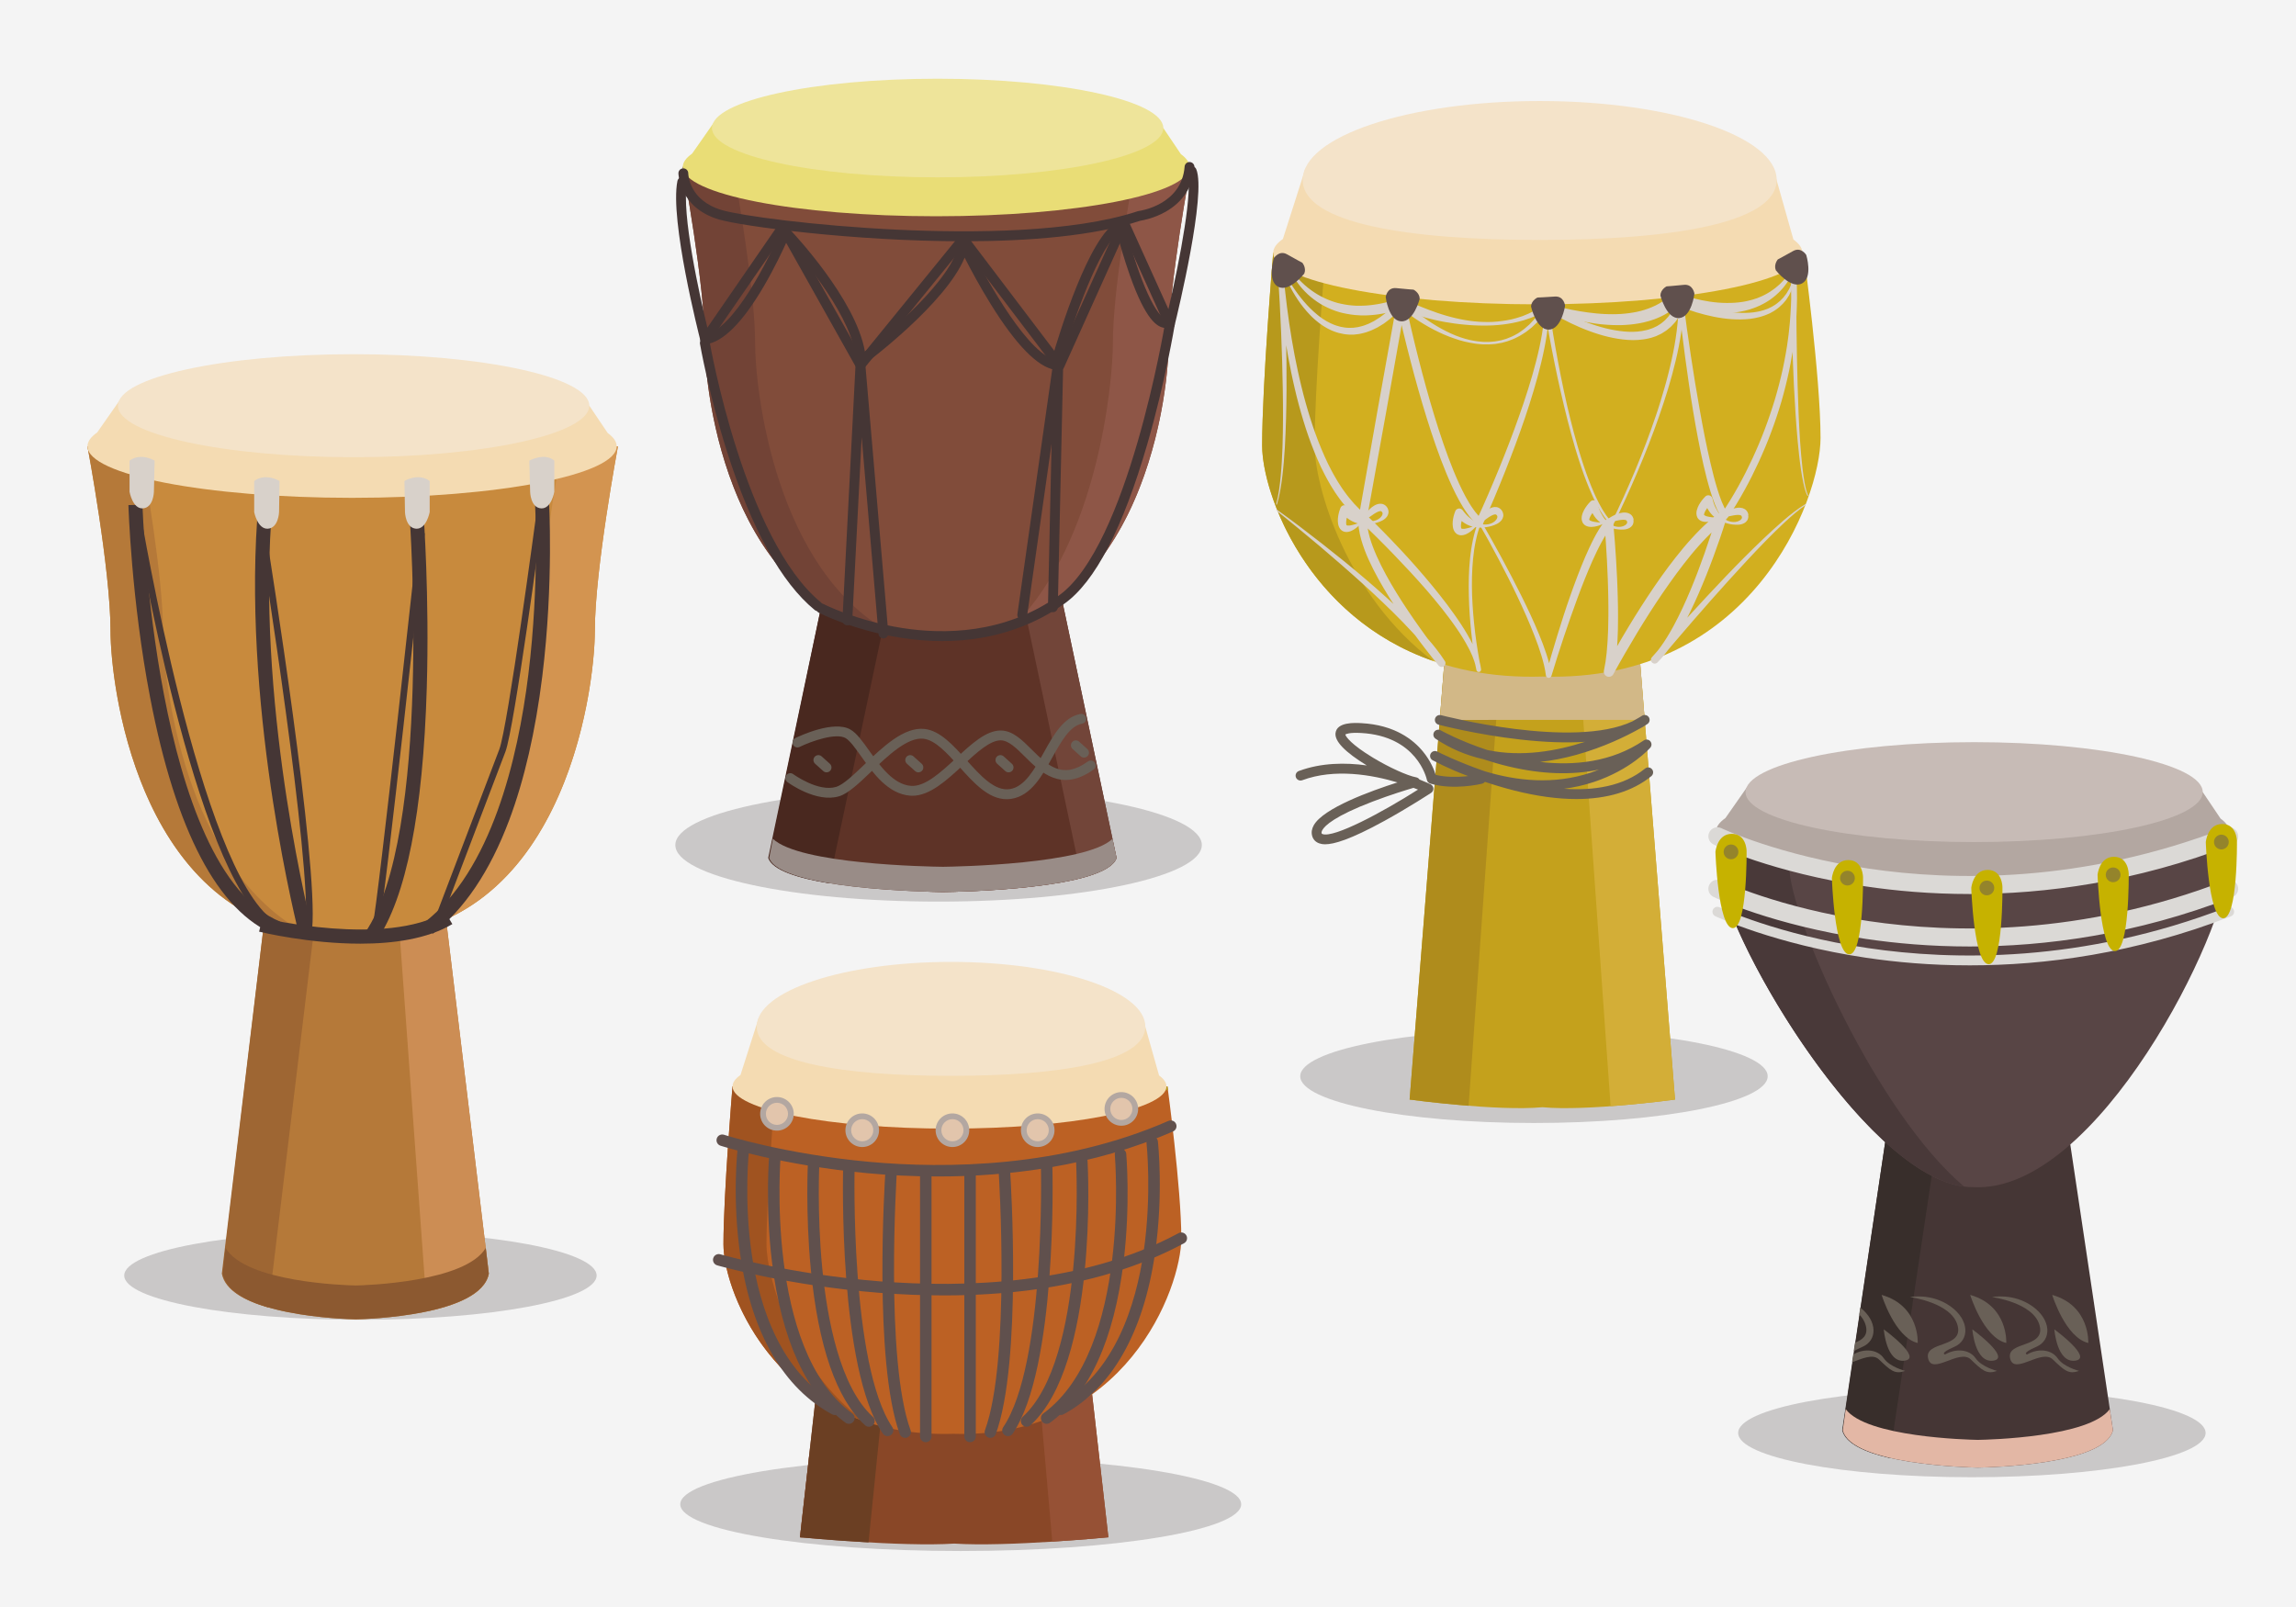 <?xml version="1.0" encoding="utf-8"?>
<!-- Generator: Adobe Illustrator 16.0.0, SVG Export Plug-In . SVG Version: 6.00 Build 0)  -->
<!DOCTYPE svg PUBLIC "-//W3C//DTD SVG 1.1//EN" "http://www.w3.org/Graphics/SVG/1.1/DTD/svg11.dtd">
<svg version="1.1" id="Layer_1" xmlns="http://www.w3.org/2000/svg" xmlns:xlink="http://www.w3.org/1999/xlink" x="0px" y="0px"
	 width="1400px" height="980px" viewBox="0 0 1400 980" enable-background="new 0 0 1400 980" xml:space="preserve">
<g>
	<rect fill="#F4F4F4" width="1400" height="980"/>
</g>
<g>
	<g>
		<ellipse fill="#CAC8C8" cx="219.772" cy="777.849" rx="144.014" ry="27.003"/>
	</g>
	<g>
		<g>
			<path fill="#B57939" d="M298.063,776.714L271.13,553.668l-54.536,17.472l-54.481-17.472l-26.511,223.046
				C140.517,802.272,210,804.437,217,804.585v0.01c0,0-0.166-0.001,0-0.005c0.166,0.004,0,0.005,0,0.005v-0.01
				C224,804.437,293.148,802.272,298.063,776.714z"/>
		</g>
	</g>
	<g>
		<g>
			<polygon fill="#CC8D54" points="172.792,573.367 200.398,565.945 162.114,553.668 160.27,569.179 			"/>
		</g>
		<g>
			<path fill="#CC8D54" d="M271.13,553.668l-27.931,8.948l17.195,237.131c18.043-3.846,35.302-10.727,37.669-23.033L271.13,553.668z
				"/>
		</g>
	</g>
	<g>
		<g>
			<g>
				<path fill="#9E6633" d="M191.949,563.241l-29.846-9.573l-26.848,223.046c1.95,10.142,14.068,16.597,28.391,20.707
					L191.949,563.241z"/>
			</g>
		</g>
	</g>
	<g>
		<g>
			<path fill="#C88A3D" d="M215.027,286.197L53.334,272.191c0,0,14.039,74.951,14.039,112.126
				c0,37.151,19.565,190.837,147.654,186.91c128.089,3.927,147.696-149.759,147.696-186.91c0-37.175,14.08-112.126,14.08-112.126
				L215.027,286.197z"/>
		</g>
	</g>
	<g>
		<g>
			<path fill="#D39450" d="M342.253,275.183c-2.597,14.283-13.53,76.373-13.53,109.135c0,25.399-9.168,119.928-55.9,175.936
				c76.556-35.366,89.9-145.292,89.9-175.936c0-37.175,14.08-112.126,14.08-112.126L342.253,275.183z"/>
		</g>
		<g>
			<path fill="#D39450" d="M181.027,286.197l17.004-1.472L53.334,272.191c0,0,0.2,1.068,0.549,2.993L181.027,286.197z"/>
		</g>
	</g>
	<g>
		<g>
			<g>
				<path fill="#B57939" d="M99.384,384.317c0-32.896-10.991-95.362-13.521-109.308l-32.528-2.818c0,0,14.039,74.951,14.039,112.126
					c0,34.211,16.594,167.243,119.247,185.016C112.395,529.905,99.384,414.607,99.384,384.317z"/>
			</g>
		</g>
	</g>
	<g>
		<g>
			<path fill="#F4DBB2" d="M370.546,264.052l-11.211-16.644l-49.026-0.515c-26.762-3.84-59.831-6.111-95.627-6.111
				c-29.571,0-57.278,1.55-81.11,4.254l-60.791-0.64l-13.537,19.348c-3.847,2.688-5.91,5.521-5.91,8.447
				c0,17.347,72.238,31.409,161.348,31.409c89.109,0,161.347-14.062,161.347-31.409
				C376.029,269.376,374.115,266.648,370.546,264.052z"/>
		</g>
	</g>
	<g>
		<g>
			<ellipse fill="#F4E3C9" cx="215.628" cy="247.408" rx="143.707" ry="31.41"/>
		</g>
	</g>
	<g>
		<g>
			<path fill="#8C5930" d="M217,783.933v0.01c0,0,0.167-0.001,0-0.004c-0.166,0.003,0,0.004,0,0.004V783.933
				c-7-0.139-67.239-2.029-79.511-22.938l-1.721,15.719C140.683,802.272,210,804.437,217,804.585v0.01c0,0-0.166-0.001,0-0.005
				c0.166,0.004,0,0.005,0,0.005v-0.01c7-0.148,76.148-2.312,81.063-27.871l-1.853-15.716C283.926,781.905,223,783.794,217,783.933z
				"/>
		</g>
	</g>
	<g>
		<g>
			<path fill="#453635" d="M182.473,570.409c-0.34-1.31-33.89-132.361-25.677-253.502l8.55,0.58
				c-8.12,119.771,25.085,249.474,25.422,250.77L182.473,570.409z"/>
		</g>
	</g>
	<g>
		<g>
			<path fill="#453635" d="M167.705,570.023c-34.826-14.287-60.448-62.946-76.155-144.625C80,365.342,78.324,308.587,78.309,308.021
				l8.566-0.236c0.062,2.223,7.032,222.699,84.083,254.31L167.705,570.023z"/>
		</g>
	</g>
	<g>
		<g>
			<path fill="#453635" d="M229.664,573.641l-7.076-4.836c41.009-60.012,27.29-252.452,27.146-254.389l8.546-0.633
				c0.037,0.49,3.612,49.662,1.946,105.771C257.974,495.416,247.691,547.258,229.664,573.641z"/>
		</g>
	</g>
	<g>
		<g>
			<path fill="#453635" d="M263.854,569.449l-5.237-6.781c40.945-31.616,57.15-99.702,63.534-151.25
				c6.985-56.404,4.024-105.852,3.994-106.345l8.553-0.534c0.031,0.5,3.041,50.625-4.025,107.798
				c-4.164,33.685-10.959,63.237-20.2,87.834C298.785,531.279,283.101,554.588,263.854,569.449z"/>
		</g>
	</g>
	<g>
		<g>
			<g>
				<path fill="#D8D1CA" d="M79,280.917v19.01c0,0,1.855,10.551,8.179,10.091c6.454-0.468,6.67-10.091,6.67-10.091l0.438-19.01
					C94.287,280.917,86,275.753,79,280.917z"/>
			</g>
		</g>
		<g>
			<g>
				<path fill="#D8D1CA" d="M155,293.309v19.01c0,0,2.062,10.551,8.386,10.091c6.454-0.469,6.774-10.091,6.774-10.091l0.282-19.01
					C170.442,293.309,162,288.145,155,293.309z"/>
			</g>
		</g>
	</g>
	<g>
		<g>
			<g>
				<path fill="#D8D1CA" d="M338,280.917v19.01c0,0-1.784,10.551-8.107,10.091c-6.455-0.468-6.636-10.091-6.636-10.091l-0.491-19.01
					C322.766,280.917,332,275.753,338,280.917z"/>
			</g>
		</g>
		<g>
			<g>
				<path fill="#D8D1CA" d="M262,293.309v19.01c0,0-1.991,10.551-8.315,10.091c-6.454-0.469-6.738-10.091-6.738-10.091l-0.335-19.01
					C246.611,293.309,255,288.145,262,293.309z"/>
			</g>
		</g>
	</g>
	<g>
		<g>
			<path fill="#453635" d="M219.727,575.48c-31.047,0-59.791-6.851-61.734-7.323l2.024-8.327c0.748,0.182,75.169,17.905,111.42-3.65
				l4.379,7.366C260.481,572.664,239.629,575.48,219.727,575.48z"/>
		</g>
	</g>
	<g>
		<path fill="#453635" d="M190.324,566.528l-3.98-0.391c3.929-39.948-27.005-233.537-27.318-235.488l3.949-0.634
			C164.256,338.002,194.303,526.069,190.324,566.528z"/>
	</g>
	<g>
		<path fill="#453635" d="M230.958,566.738l-3.917-0.811c3.935-19.019,27.73-238.924,27.97-241.143l3.977,0.43
			C258.008,334.283,234.932,547.531,230.958,566.738z"/>
	</g>
	<g>
		<path fill="#453635" d="M268.869,561.711l-3.738-1.422c0,0,34-89.334,39.333-103.334c5.191-13.625,22.38-142.255,22.553-143.552
			l3.965,0.528c-0.709,5.318-17.425,130.392-22.78,144.448C302.869,472.378,268.869,561.711,268.869,561.711z"/>
	</g>
	<g>
		<path fill="#453635" d="M164.525,564.642c-46.163-32.113-81.355-242.381-82.831-251.316l3.946-0.651
			c0.359,2.171,36.384,217.529,81.169,248.685L164.525,564.642z"/>
	</g>
</g>
<g>
	<g>
		<ellipse fill="#CAC8C8" cx="572.308" cy="515.322" rx="160.516" ry="34.504"/>
	</g>
	<g>
		<g>
			<path fill="#5E3327" d="M680.822,523.219l-35.125-166.255l-71.154,13.024l-71.087-13.024l-34.633,166.255
				C475.235,542.27,566,543.883,575,543.992V544c0,0-0.216-0.001,0-0.004c0.217,0.003,0,0.004,0,0.004v-0.008
				C585,543.883,674.408,542.27,680.822,523.219z"/>
		</g>
	</g>
	<g>
		<g>
			<polygon fill="#724539" points="550.543,369.988 562.549,367.791 503.456,356.964 502.573,361.199 			"/>
		</g>
		<g>
			<path fill="#724539" d="M575,544c0,0,0.218-0.001,0-0.004C574.784,543.999,575,544,575,544z"/>
		</g>
		<g>
			<path fill="#724539" d="M645.697,356.964l-23.106,4.229l34.231,162.025c-5.26,15.624-66.336,19.519-93.656,20.475
				c5.942,0.21,10.215,0.279,11.834,0.299c10-0.109,99.408-1.723,105.822-20.773L645.697,356.964z"/>
		</g>
	</g>
	<g>
		<g>
			<g>
				<path fill="#49281F" d="M542.393,364.101l-38.946-7.137l-35.035,166.255c2.545,7.56,18.357,12.371,37.047,15.435
					L542.393,364.101z"/>
			</g>
		</g>
	</g>
	<g>
		<g>
			<path fill="#814C3A" d="M571.16,115.216l-154.826-13.411c0,0,13.443,71.768,13.443,107.364
				c0,35.573,18.734,182.731,141.383,178.972c122.648,3.76,141.423-143.399,141.423-178.972c0-35.596,13.481-107.364,13.481-107.364
				L571.16,115.216z"/>
		</g>
	</g>
	<g>
		<g>
			<path fill="#8E5647" d="M537.16,115.216l17.004-1.472l-137.831-11.939c0,0,0.2,1.067,0.548,2.993L537.16,115.216z"/>
		</g>
		<g>
			<path fill="#8E5647" d="M691.515,104.796c-2.528,13.919-12.932,73.101-12.932,104.373c0,25.375-9.557,120.483-59.554,171.562
				c79.906-29.947,93.554-141.251,93.554-171.562c0-35.596,13.481-107.364,13.481-107.364L691.515,104.796z"/>
		</g>
	</g>
	<g>
		<g>
			<g>
				<path fill="#724336" d="M460.428,209.169c0-31.499-10.524-91.312-12.947-104.666l-31.147-2.698
					c0,0,13.443,71.768,13.443,107.364c0,32.758,15.889,160.14,114.183,177.157C472.886,348.573,460.428,238.172,460.428,209.169z"
					/>
			</g>
		</g>
	</g>
	<g>
		<g>
			<path fill="#E9DD76" d="M720.073,94.011l-10.734-15.937l-46.944-0.493c-25.625-3.677-57.289-5.852-91.565-5.852
				c-28.315,0-54.846,1.485-77.665,4.073l-58.209-0.612l-12.962,18.526c-3.683,2.574-5.659,5.286-5.659,8.088
				c0,16.61,69.17,30.075,154.495,30.075s154.495-13.465,154.495-30.075C725.324,99.109,723.491,96.497,720.073,94.011z"/>
		</g>
	</g>
	<g>
		<g>
			<ellipse fill="#EEE49A" cx="571.735" cy="78.074" rx="137.604" ry="30.076"/>
		</g>
	</g>
	<g>
		<g>
			<path fill="#998C87" d="M575,528.599v0.007c0,0,0.218,0,0-0.002c-0.216,0.002,0,0.002,0,0.002V528.599
				c-9-0.104-87.7-1.513-103.713-17.097l-2.266,11.717C475.434,542.27,566,543.883,575,543.992V544c0,0-0.216-0.001,0-0.004
				c0.217,0.003,0,0.004,0,0.004v-0.008c10-0.109,99.408-1.723,105.822-20.773l-2.438-11.716
				C662.354,527.087,583,528.495,575,528.599z"/>
		</g>
	</g>
	<g>
		<path fill="#453635" d="M587.6,147.131c-67.648,0-135.584-9.275-149.113-13.254c-24.537-7.217-24.82-28.002-24.82-28.211
			c0-1.657,1.343-3,3-3l0,0c1.652,0,2.992,1.335,3,2.985c0.007,0.682,0.409,16.557,20.513,22.47
			c11.465,3.372,56.329,9.573,107.46,11.965c44.745,2.092,106.415,1.836,146.085-11.269c0.18-0.06,0.366-0.102,0.554-0.126
			c1.066-0.142,26.258-3.771,28.053-27.116c0.127-1.652,1.547-2.881,3.222-2.761c1.651,0.127,2.888,1.569,2.761,3.221
			c-0.902,11.73-6.986,21.105-17.595,27.113c-7.05,3.992-13.843,5.214-15.362,5.449C666.916,143.935,627.305,147.131,587.6,147.131z
			"/>
	</g>
	<g>
		<path fill="#453635" d="M645.998,226c-0.932,0-1.819-0.434-2.39-1.187l-56.359-74.292l-60.257,74.039
			c-0.627,0.771-1.595,1.186-2.584,1.095c-0.989-0.085-1.873-0.654-2.359-1.521l-44.978-80.137l-44.603,64.705
			c-0.667,0.968-1.835,1.457-2.996,1.251c-1.157-0.206-2.088-1.069-2.38-2.207c-0.769-2.994-18.783-73.603-14.036-97.335
			c0.325-1.625,1.908-2.674,3.53-2.354c1.625,0.325,2.678,1.906,2.354,3.53c-3.682,18.407,7.995,70.012,12.375,88.215l43.546-63.173
			c0.587-0.853,1.576-1.355,2.608-1.294c1.034,0.047,1.971,0.625,2.478,1.528l45.175,80.487l59.882-73.579
			c0.581-0.714,1.455-1.126,2.378-1.106c0.92,0.016,1.783,0.453,2.339,1.187l55.615,73.311l37.26-82.562
			c0.484-1.076,1.554-1.602,2.734-1.602c0,0,0.001,0,0.001,0c1.179,0,2.249,0.523,2.734,1.599l24.389,53.922
			c7.256-31.122,15.205-73.79,11.434-83.01c-0.628-1.533,0.107-3.306,1.641-3.933c1.535-0.626,3.285,0.096,3.912,1.63
			c6.191,15.133-11.193,87.031-13.196,95.18c-0.305,1.243-1.364,2.152-2.639,2.269c-1.289,0.122-2.482-0.588-3.009-1.753
			l-25.262-55.939l-36.603,81.269c-0.435,0.965-1.346,1.629-2.397,1.749C646.223,225.994,646.11,226,645.998,226z"/>
	</g>
	<g>
		<path fill="#453635" d="M538.662,389.333c-1.541,0-2.852-1.181-2.986-2.744l-10.264-119.996l-5.75,111.894
			c-0.085,1.655-1.499,2.924-3.15,2.842c-1.655-0.085-2.927-1.496-2.842-3.15l8-155.667c0.081-1.575,1.368-2.819,2.945-2.846
			c1.552-0.068,2.905,1.172,3.04,2.744l14,163.667c0.141,1.651-1.083,3.104-2.733,3.245
			C538.834,389.33,538.748,389.333,538.662,389.333z"/>
	</g>
	<g>
		<path fill="#453635" d="M623.335,378c-0.141,0-0.283-0.01-0.426-0.03c-1.641-0.233-2.781-1.752-2.548-3.393l22-154.667
			c0.224-1.572,1.628-2.691,3.215-2.567c1.582,0.129,2.79,1.469,2.754,3.057l-3.334,150c-0.037,1.657-1.406,3.005-3.066,2.932
			c-1.656-0.037-2.969-1.409-2.932-3.066l2.215-99.683l-14.913,104.839C626.089,376.919,624.805,378,623.335,378z"/>
	</g>
	<g>
		<path fill="#453635" d="M574.547,390.95c-8.035,0-16.599-0.644-25.706-2.092c-28.582-4.543-48.703-14.757-49.545-15.189
			c-1.474-0.757-2.055-2.564-1.299-4.038c0.756-1.474,2.563-2.056,4.038-1.301c0.199,0.102,20.251,10.262,47.931,14.631
			c25.342,4,62.503,3.823,95.626-19.74c42.066-29.926,64.557-164.682,64.778-166.04c0.268-1.636,1.81-2.748,3.445-2.476
			c1.635,0.268,2.744,1.81,2.477,3.445c-0.057,0.344-5.761,34.864-16.736,72.724c-14.86,51.261-31.846,83.976-50.486,97.236
			C633.492,379.193,608.869,390.95,574.547,390.95z"/>
	</g>
	<g>
		<path fill="#453635" d="M498.663,372.666c-0.669,0-1.342-0.223-1.899-0.68c-20.363-16.686-38.329-49.123-53.401-96.408
			c-11.156-35-16.49-65.595-16.542-65.899c-0.281-1.633,0.814-3.185,2.447-3.466c1.633-0.282,3.185,0.813,3.466,2.446
			c0.207,1.201,21.253,120.516,67.833,158.687c1.282,1.05,1.469,2.94,0.419,4.222C500.393,372.292,499.531,372.666,498.663,372.666z
			"/>
	</g>
	<g>
		<path fill="#453635" d="M643.502,225.5c-0.17,0-0.343-0.015-0.517-0.045c-10.417-1.812-23.423-15.142-38.658-39.62
			c-6.854-11.012-12.667-21.926-16.128-28.697c-11.66,28.142-59.21,63.638-61.413,65.271c-0.89,0.659-2.071,0.775-3.073,0.3
			c-1.001-0.475-1.659-1.463-1.71-2.57c-1.205-25.696-32.12-62.105-42.1-73.22c-2.606,5.804-7.749,16.727-14.19,27.721
			c-12.935,22.075-24.821,33.963-35.327,35.333c-1.643,0.215-3.149-0.944-3.363-2.586c-0.214-1.643,0.944-3.149,2.586-3.363
			c17.461-2.277,39.574-46.738,46.62-63.678c0.389-0.935,1.224-1.611,2.219-1.797c0.997-0.185,2.018,0.143,2.718,0.875
			c1.748,1.826,40.667,42.817,46.215,74.956c13.233-10.381,53.585-43.645,57.155-65.858c0.208-1.297,1.237-2.308,2.537-2.494
			c1.297-0.19,2.571,0.496,3.135,1.683c8.567,18.039,33.645,64.089,51.223,71.083c4.435-15.389,22.572-74.914,40.197-83.964
			c0.819-0.419,1.785-0.441,2.621-0.058c0.836,0.383,1.45,1.129,1.666,2.023c6.499,26.911,17.872,56.44,24.915,57.223
			c1.646,0.183,2.834,1.666,2.65,3.312c-0.183,1.647-1.68,2.834-3.312,2.65c-4.426-0.492-11.449-4.374-21.31-32.295
			c-3.482-9.858-6.232-19.721-7.672-25.171c-13.612,12.865-29.475,61.655-34.797,80.788C646.024,224.62,644.827,225.5,643.502,225.5
			z"/>
	</g>
	<g>
		<g>
			<path fill="#696057" d="M556.33,485.271c-0.459,0-0.919-0.017-1.381-0.053c-13.528-1.041-22.571-13.743-29.837-23.949
				c-3.516-4.938-6.837-9.604-9.525-11.16c-5.655-3.273-20.198,1.577-28.038,5.403c-1.488,0.727-3.284,0.109-4.012-1.379
				c-0.727-1.488-0.11-3.284,1.378-4.012c2.367-1.158,23.43-11.138,33.678-5.205c3.816,2.209,7.333,7.151,11.407,12.873
				c6.541,9.188,14.681,20.622,25.409,21.447c8.619,0.682,18.28-8.289,27.635-16.945c9.345-8.646,18.172-16.813,27.099-16.813
				c7.273,0,12.98,5.681,19.022,11.695c9.554,9.512,18.58,18.494,34.183,7.196c1.341-0.973,3.218-0.672,4.189,0.67
				s0.672,3.218-0.67,4.189c-19.74,14.293-32.568,1.521-41.935-7.803c-5.139-5.116-9.993-9.948-14.789-9.948
				c-6.577,0-14.938,7.736-23.024,15.218C577.241,475.833,567.041,485.271,556.33,485.271z"/>
		</g>
		<g>
			<path fill="#696057" d="M613.806,487.374c-11.159,0.001-20.217-10.113-29.002-19.921c-7.131-7.961-14.504-16.194-21.743-16.956
				c-9.738-1.024-21.531,10.225-31.928,20.152c-7.422,7.086-13.832,13.206-19.43,14.929c-13.817,4.252-30.869-8.118-31.588-8.647
				c-1.334-0.981-1.621-2.859-0.64-4.194s2.859-1.622,4.194-0.64c0.252,0.184,15.376,11.095,26.269,7.747
				c4.244-1.306,10.465-7.246,17.051-13.534c11.338-10.825,24.183-23.104,36.699-21.779c9.538,1.004,17.695,10.112,25.584,18.919
				c8.501,9.492,17.293,19.31,26.645,17.748c8.979-1.497,14.857-12.064,20.541-22.283c5.911-10.627,12.022-21.615,22.32-23.512
				c1.628-0.303,3.194,0.777,3.494,2.407c0.3,1.629-0.777,3.194-2.407,3.494c-7.516,1.385-12.688,10.683-18.163,20.528
				c-6.375,11.461-12.966,23.313-24.798,25.285C615.854,487.29,614.82,487.374,613.806,487.374z"/>
		</g>
		<g>
			<path fill="#696057" d="M614.999,471c-0.715,0-1.433-0.254-2.006-0.77l-5-4.5c-1.231-1.108-1.332-3.005-0.223-4.237
				c1.109-1.231,3.005-1.332,4.237-0.223l5,4.5c1.231,1.108,1.332,3.005,0.223,4.237C616.638,470.665,615.82,471,614.999,471z"/>
		</g>
		<g>
			<path fill="#696057" d="M559.999,471c-0.715,0-1.433-0.254-2.006-0.77l-5-4.5c-1.231-1.108-1.332-3.005-0.223-4.237
				c1.109-1.231,3.006-1.332,4.237-0.223l5,4.5c1.231,1.108,1.332,3.005,0.223,4.237C561.638,470.665,560.82,471,559.999,471z"/>
		</g>
		<g>
			<path fill="#696057" d="M503.999,471c-0.715,0-1.433-0.254-2.006-0.77l-5-4.5c-1.231-1.108-1.332-3.005-0.223-4.237
				c1.107-1.231,3.005-1.332,4.237-0.223l5,4.5c1.231,1.108,1.332,3.005,0.223,4.237C505.638,470.665,504.82,471,503.999,471z"/>
		</g>
		<g>
			<path fill="#696057" d="M660.999,462c-0.715,0-1.433-0.254-2.006-0.77l-5-4.5c-1.231-1.108-1.332-3.005-0.223-4.237
				c1.108-1.231,3.006-1.332,4.237-0.223l5,4.5c1.231,1.108,1.332,3.005,0.223,4.237C662.638,461.665,661.82,462,660.999,462z"/>
		</g>
	</g>
</g>
<g>
	<g>
		<ellipse fill="#CAC8C8" cx="935.344" cy="656.337" rx="142.514" ry="28.503"/>
	</g>
	<g>
		<path fill="#C4A11C" d="M1021.354,670.551l-22.642-283.507L942,387.002V387h-1.503H939v0.002l-56.949,0.042l-22.523,283.507
			c0,0,53.475,7.251,80.973,4.675C967.993,677.802,1021.354,670.551,1021.354,670.551z"/>
	</g>
	<g>
		<path fill="#D3AE37" d="M961.713,387.05l20.365,287.552c20.806-1.541,39.276-4.051,39.276-4.051l-22.642-283.507L942,387.002V387
			h-1.503H939v0.002l-18.144,0.013L961.713,387.05z"/>
	</g>
	<g>
		<path fill="#AF8C1C" d="M916.051,387.049l42.269-0.035L942,387.002V387h-1.503H939v0.002l-56.949,0.042l-22.523,283.507
			c0,0,16.546,2.243,35.962,3.791L916.051,387.049z"/>
	</g>
	<g>
		<polygon fill="#D2B887" points="953,439.002 953,439 955.539,439 958,439 958,439.002 1002.864,439.021 998.713,387.044 
			942,387.002 942,387 940.497,387 939,387 939,387.002 882.051,387.044 877.92,439.034 		"/>
	</g>
	<g>
		<g>
			<path fill="#D2AF1F" d="M938.027,168.197l-161.693-14.006c0,0-6.73,80.227-6.73,117.402c0,37.151,42.902,144.919,170.991,140.993
				c128.089,3.927,169.491-108.342,169.491-145.493c0-37.175-10.283-112.902-10.283-112.902L938.027,168.197z"/>
		</g>
	</g>
	<g>
		<g>
			<path fill="#B7991C" d="M970.027,168.197l130.14-11.267c-0.232-1.766-0.364-2.739-0.364-2.739l-145.771,12.62L970.027,168.197z"
				/>
		</g>
		<g>
			<path fill="#B7991C" d="M801.604,271.593c0-33.084,5.33-100.265,6.504-114.65l-31.773-2.752c0,0-6.73,80.227-6.73,117.402
				c0,29.749,27.521,104.77,104.253,131.47C821.312,363.719,801.604,296.765,801.604,271.593z"/>
		</g>
	</g>
	<g>
		<g>
			<path fill="#F4DBB2" d="M1093.546,146.052l-11.211-39.644l-49.026,22.485c-26.762-3.84-59.83-6.111-95.627-6.111
				c-29.57,0-57.278,1.55-81.109,4.254l-60.791-23.64l-13.537,42.348c-3.847,2.688-5.91,5.521-5.91,8.447
				c0,17.347,72.238,31.409,161.348,31.409s161.348-14.062,161.348-31.409C1099.029,151.376,1097.115,148.648,1093.546,146.052z"/>
		</g>
	</g>
	<g>
		<g>
			<path fill="#F4E3C9" d="M1083.335,109.71c0,26.569-64.695,36.622-144.501,36.622c-79.804,0-144.499-10.053-144.499-36.622
				c0-26.567,64.695-48.106,144.499-48.106C1018.64,61.604,1083.335,83.143,1083.335,109.71z"/>
		</g>
	</g>
	<g>
		<path fill="#D8D1CA" d="M787.977,165.502c0.886,1.271,1.873,2.491,2.903,3.652c1.026,1.167,2.099,2.287,3.227,3.343
			c1.12,1.062,2.267,2.088,3.473,3.036c0.602,0.476,1.201,0.95,1.83,1.386c0.616,0.451,1.234,0.896,1.874,1.31
			c0.624,0.436,1.271,0.834,1.924,1.222c0.641,0.406,1.307,0.769,1.975,1.123c0.658,0.373,1.336,0.706,2.022,1.021
			c0.678,0.329,1.354,0.656,2.054,0.936c1.372,0.614,2.791,1.112,4.212,1.58l2.151,0.638l2.184,0.512
			c0.725,0.178,1.467,0.284,2.197,0.431c0.729,0.154,1.469,0.261,2.212,0.34c1.477,0.222,2.971,0.303,4.461,0.391
			c0.744,0.055,1.496,0.016,2.242,0.03c0.748,0,1.494,0.018,2.243-0.042l2.244-0.106c0.747-0.037,1.494-0.149,2.241-0.219
			c1.494-0.125,2.979-0.396,4.467-0.626c1.49-0.211,2.958-0.611,4.438-0.904c1.47-0.359,2.933-0.766,4.4-1.145l4.362-1.349
			l1.309-0.405l1.117,0.568c1.567,0.796,3.325,1.621,5.027,2.382c1.715,0.782,3.459,1.509,5.2,2.252
			c3.496,1.453,7.052,2.782,10.649,4.009l2.712,0.883l2.732,0.821c1.831,0.514,3.667,1.029,5.525,1.441
			c0.926,0.229,1.857,0.423,2.792,0.609c0.933,0.189,1.866,0.394,2.807,0.543c1.879,0.325,3.767,0.588,5.663,0.792
			c1.896,0.171,3.798,0.354,5.703,0.377c1.906,0.103,3.811,0.01,5.715-0.028c1.898-0.133,3.799-0.27,5.679-0.549
			c0.944-0.115,1.886-0.241,2.816-0.432c0.932-0.179,1.871-0.323,2.792-0.552l2.752-0.713c0.919-0.226,1.805-0.566,2.708-0.843
			l1.348-0.437l1.312-0.534c0.868-0.369,1.754-0.694,2.604-1.097l2.53-1.246c0.854-0.389,1.627-0.935,2.442-1.394
			c1.643-0.901,3.122-2.062,4.663-3.102l0.79-0.533l1.005,0.329c1.552,0.508,3.211,0.989,4.838,1.429
			c1.641,0.435,3.283,0.858,4.938,1.23c3.309,0.75,6.632,1.413,9.963,1.967c1.667,0.269,3.335,0.521,5.003,0.742
			c1.667,0.238,3.339,0.411,5.008,0.575l2.506,0.208l2.503,0.148c0.834,0.062,1.667,0.056,2.499,0.087
			c0.834,0.033,1.665,0.04,2.495,0.024c1.663,0.015,3.314-0.079,4.965-0.152c1.642-0.143,3.286-0.257,4.903-0.5
			c0.813-0.096,1.624-0.204,2.422-0.363c0.799-0.153,1.609-0.263,2.396-0.449l2.362-0.553c0.78-0.203,1.543-0.453,2.314-0.674
			c0.779-0.207,1.519-0.503,2.268-0.777s1.503-0.536,2.216-0.878c0.719-0.327,1.46-0.615,2.164-0.968l2.084-1.103
			c0.691-0.372,1.325-0.832,1.996-1.232c0.681-0.39,1.302-0.859,1.922-1.331c1.291-0.88,2.403-1.971,3.581-2.987l1.907-1.646
			l2.122,0.86c1.408,0.57,3.091,1.149,4.683,1.652c1.622,0.497,3.256,0.976,4.904,1.402c1.646,0.436,3.308,0.808,4.975,1.154
			c1.67,0.326,3.343,0.631,5.023,0.886c1.682,0.238,3.367,0.44,5.057,0.575c1.688,0.125,3.379,0.223,5.066,0.217
			c0.846,0.021,1.688,0.005,2.528-0.024c0.843-0.021,1.688-0.031,2.522-0.114c1.684-0.093,3.344-0.325,5.009-0.56l2.467-0.48
			c0.822-0.165,1.618-0.414,2.436-0.604c0.823-0.179,1.606-0.466,2.403-0.723l1.195-0.391c0.396-0.137,0.774-0.314,1.163-0.469
			c0.764-0.337,1.57-0.601,2.308-0.997l2.246-1.14c1.435-0.866,2.919-1.689,4.25-2.735c1.417-0.942,2.621-2.145,3.938-3.242
			c1.175-1.235,2.461-2.398,3.504-3.777c0.533-0.678,1.139-1.31,1.638-2.021l1.504-2.138c0.526-0.703,0.962-1.46,1.415-2.212
			l1.366-2.266l0.639,0.285l-0.983,2.497c-0.331,0.835-0.64,1.685-1.075,2.473l-1.223,2.419c-0.41,0.809-0.927,1.555-1.4,2.332
			c-0.913,1.583-2.095,2.978-3.189,4.458c-1.229,1.356-2.429,2.775-3.84,3.976c-1.331,1.297-2.842,2.378-4.331,3.505l-2.366,1.491
			c-0.784,0.512-1.639,0.889-2.459,1.339c-0.416,0.211-0.825,0.444-1.249,0.637l-1.285,0.556c-0.859,0.367-1.713,0.763-2.602,1.047
			c-0.882,0.301-1.76,0.639-2.658,0.887l-2.704,0.729c-1.819,0.395-3.647,0.779-5.491,1.015c-0.92,0.156-1.843,0.235-2.768,0.324
			l-1.388,0.135l-1.388,0.062c-1.853,0.101-3.701,0.09-5.549,0.048c-1.847-0.053-3.687-0.177-5.522-0.342l-2.745-0.305l-2.73-0.404
			c-1.812-0.31-3.618-0.65-5.41-1.057c-1.798-0.389-3.574-0.867-5.346-1.377c-1.793-0.533-3.476-1.062-5.364-1.783l4.029-0.786
			c-1.407,1.262-2.78,2.572-4.331,3.655c-0.752,0.573-1.508,1.14-2.32,1.618c-0.803,0.49-1.588,1.018-2.416,1.458l-2.502,1.284
			c-0.841,0.408-1.711,0.742-2.566,1.114c-0.853,0.384-1.736,0.661-2.614,0.956c-0.879,0.292-1.753,0.605-2.647,0.819
			c-0.891,0.23-1.777,0.487-2.671,0.692l-2.689,0.547c-0.896,0.182-1.799,0.282-2.697,0.425c-0.899,0.148-1.8,0.243-2.701,0.323
			c-1.802,0.205-3.602,0.262-5.398,0.348c-1.795,0.015-3.589,0.045-5.372-0.036c-0.895-0.018-1.785-0.059-2.673-0.127
			c-0.887-0.066-1.779-0.096-2.661-0.194l-2.651-0.258l-2.635-0.346c-1.751-0.258-3.499-0.525-5.23-0.859
			c-1.739-0.302-3.458-0.694-5.171-1.1c-3.426-0.805-6.809-1.758-10.14-2.86c-1.669-0.537-3.321-1.125-4.969-1.725
			c-1.654-0.613-3.261-1.237-4.93-1.955l1.794-0.205c-1.747,0.976-3.422,2.061-5.246,2.869c-1.771,0.908-3.616,1.638-5.45,2.38
			c-0.921,0.36-1.872,0.638-2.805,0.959l-1.405,0.461l-1.424,0.394c-0.953,0.247-1.889,0.558-2.854,0.751l-2.882,0.612
			c-1.937,0.306-3.858,0.718-5.809,0.894c-1.941,0.269-3.896,0.35-5.845,0.5c-1.952,0.068-3.905,0.152-5.857,0.126
			c-0.977,0.001-1.954,0.007-2.928-0.047c-0.976-0.036-1.954-0.045-2.929-0.103l-2.925-0.183c-0.975-0.065-1.945-0.174-2.92-0.255
			c-0.977-0.067-1.946-0.19-2.918-0.298c-0.974-0.105-1.946-0.219-2.913-0.368c-1.939-0.266-3.873-0.578-5.807-0.909l-2.891-0.546
			l-2.879-0.615c-1.913-0.436-3.822-0.901-5.722-1.41c-1.893-0.529-3.777-1.092-5.651-1.694c-1.876-0.599-3.73-1.267-5.576-1.971
			c-1.854-0.735-3.635-1.452-5.528-2.362l2.426,0.163c-1.549,0.506-3.089,1.042-4.647,1.521c-1.585,0.405-3.154,0.866-4.754,1.22
			c-1.615,0.296-3.206,0.692-4.842,0.9c-1.63,0.233-3.256,0.48-4.909,0.564c-0.824,0.052-1.643,0.146-2.47,0.162l-2.481,0.041
			c-0.826,0.03-1.655-0.036-2.483-0.077c-0.827-0.057-1.655-0.062-2.479-0.163c-1.651-0.181-3.299-0.36-4.929-0.689
			c-0.819-0.133-1.633-0.294-2.438-0.505c-0.804-0.209-1.621-0.356-2.411-0.618l-2.371-0.758l-2.322-0.89
			c-1.527-0.639-3.04-1.311-4.491-2.101c-0.737-0.371-1.457-0.773-2.153-1.217c-0.707-0.421-1.403-0.86-2.074-1.337
			c-0.682-0.459-1.355-0.926-2-1.434c-0.656-0.49-1.304-0.99-1.922-1.525c-0.633-0.518-1.253-1.047-1.837-1.619
			c-0.603-0.548-1.171-1.132-1.737-1.715c-1.133-1.165-2.198-2.388-3.204-3.652c-0.994-1.275-1.916-2.601-2.777-3.957
			c-0.842-1.373-1.63-2.768-2.263-4.259L787.977,165.502z"/>
	</g>
	<g>
		<path fill="#D8D1CA" d="M783.896,167.565c0.884,1.679,1.867,3.311,2.872,4.92c1.002,1.611,2.051,3.19,3.146,4.732
			c1.079,1.552,2.211,3.065,3.395,4.529c1.182,1.466,2.395,2.901,3.667,4.274c0.618,0.705,1.29,1.354,1.945,2.018
			c0.645,0.676,1.342,1.293,2.028,1.919c0.675,0.64,1.391,1.228,2.104,1.816c0.357,0.292,0.706,0.597,1.07,0.88l1.114,0.814
			l1.112,0.814l1.16,0.73l1.158,0.73c0.392,0.232,0.803,0.427,1.201,0.643c0.802,0.426,1.598,0.859,2.44,1.176
			c0.829,0.348,1.641,0.744,2.504,0.977c1.688,0.593,3.431,0.971,5.179,1.204c0.881,0.057,1.754,0.214,2.636,0.198
			c0.881-0.031,1.761-0.03,2.639-0.076l2.62-0.358c0.869-0.148,1.72-0.424,2.58-0.625c0.869-0.171,1.69-0.547,2.527-0.854
			c0.833-0.32,1.68-0.599,2.469-1.048l2.408-1.219l2.302-1.455l1.153-0.724c0.38-0.251,0.735-0.544,1.104-0.813l2.197-1.648
			c1.436-1.145,2.78-2.423,4.178-3.626l3.962-3.923l1.543-1.528l1.485,1.423c1.464,1.403,3.093,2.824,4.696,4.19
			c1.619,1.368,3.274,2.701,4.971,3.981c0.842,0.649,1.689,1.29,2.556,1.906c0.855,0.633,1.728,1.241,2.608,1.836
			c0.871,0.612,1.764,1.19,2.662,1.759c0.89,0.585,1.8,1.135,2.717,1.674c0.908,0.557,1.832,1.085,2.77,1.586
			c0.931,0.517,1.864,1.029,2.823,1.49c1.893,0.975,3.837,1.843,5.804,2.657c0.997,0.368,1.987,0.762,2.993,1.109l3.042,0.961
			c1.026,0.276,2.059,0.526,3.091,0.784c1.033,0.255,2.091,0.375,3.135,0.571c1.044,0.213,2.104,0.266,3.159,0.377
			c0.528,0.047,1.057,0.11,1.585,0.143l1.59,0.023c1.061,0.022,2.121,0.034,3.174-0.089l1.582-0.133l0.79-0.066l0.781-0.138
			c1.037-0.199,2.086-0.349,3.113-0.584l3.041-0.881c1.965-0.76,3.942-1.506,5.758-2.584l1.388-0.752
			c0.453-0.266,0.869-0.597,1.305-0.891c0.851-0.621,1.746-1.175,2.558-1.845l2.383-2.069l0.596-0.516l0.545-0.573l1.085-1.148
			c1.507-1.47,2.76-3.178,4.062-4.831c0.68-0.802,1.203-1.732,1.792-2.605l1.727-2.649l0.819-1.259l1.342,0.773
			c1.653,0.953,3.398,1.883,5.131,2.77c1.734,0.899,3.503,1.734,5.262,2.581c1.767,0.834,3.548,1.633,5.338,2.406
			c1.798,0.754,3.594,1.51,5.407,2.214c1.816,0.697,3.635,1.386,5.478,1.99c1.832,0.64,3.685,1.202,5.538,1.746l2.793,0.761
			l2.81,0.653c0.935,0.236,1.882,0.367,2.821,0.556c0.94,0.193,1.884,0.331,2.829,0.449c1.886,0.293,3.777,0.419,5.66,0.527
			l2.817,0.044l2.788-0.157c1.839-0.194,3.672-0.43,5.425-0.907c0.438-0.117,0.896-0.181,1.317-0.338l1.272-0.45l1.279-0.43
			l1.206-0.575l1.209-0.569c0.41-0.178,0.755-0.463,1.137-0.688c0.729-0.498,1.539-0.888,2.181-1.506l1.018-0.851
			c0.336-0.288,0.701-0.542,0.981-0.893l1.807-1.96l1.555-2.198l0.396-0.545l0.326-0.598l0.658-1.195l0.662-1.194
			c0.214-0.403,0.36-0.847,0.545-1.268l1.06-2.558l1.088-2.623l2.44,1.1c1.519,0.684,3.187,1.358,4.815,1.977
			c1.641,0.63,3.304,1.206,4.971,1.766c1.67,0.555,3.348,1.085,5.037,1.573c1.689,0.487,3.391,0.925,5.098,1.338l2.569,0.566
			l2.581,0.488c1.726,0.281,3.452,0.579,5.186,0.751c0.867,0.113,1.734,0.195,2.602,0.242c0.868,0.055,1.738,0.143,2.604,0.138
			c0.865,0.004,1.737,0.059,2.6,0.024l2.592-0.103l2.571-0.254c0.855-0.097,1.691-0.28,2.541-0.415
			c0.858-0.111,1.661-0.397,2.496-0.591c0.842-0.183,1.634-0.492,2.435-0.783l1.205-0.435l1.146-0.553
			c0.771-0.36,1.553-0.71,2.254-1.192c1.486-0.84,2.814-1.916,4.1-3.042l1.806-1.834l1.595-2.04l0.398-0.516l0.334-0.559l0.673-1.12
			l0.677-1.124c0.193-0.392,0.365-0.795,0.55-1.194c0.352-0.803,0.756-1.591,1.069-2.415l0.839-2.52
			c0.313-0.833,0.51-1.701,0.713-2.569l0.626-2.608l0.496,0.068l-0.35,2.691c-0.117,0.9-0.208,1.808-0.455,2.686l-0.64,2.663
			c-0.25,0.878-0.595,1.73-0.891,2.601c-0.157,0.432-0.302,0.871-0.471,1.299l-0.607,1.245l-0.611,1.249l-0.308,0.626l-0.375,0.588
			l-1.531,2.347l-1.826,2.147c-1.317,1.336-2.714,2.629-4.291,3.677c-0.75,0.588-1.58,1.038-2.407,1.498l-1.243,0.689l-1.3,0.56
			c-0.867,0.374-1.732,0.764-2.638,1.02c-0.899,0.267-1.784,0.629-2.704,0.807c-0.914,0.202-1.825,0.452-2.747,0.612l-2.773,0.432
			l-2.786,0.238c-0.93,0.078-1.856,0.065-2.786,0.102c-0.932,0.044-1.855-0.004-2.782-0.021c-0.929-0.009-1.853-0.054-2.772-0.131
			c-1.848-0.108-3.682-0.314-5.508-0.562l-2.729-0.423l-2.712-0.505c-1.799-0.373-3.591-0.772-5.369-1.222
			c-1.778-0.452-3.545-0.943-5.301-1.471c-1.748-0.552-3.491-1.121-5.217-1.749c-1.739-0.627-3.417-1.266-5.188-2.026l3.528-1.523
			l-1.152,2.941c-0.203,0.487-0.365,0.987-0.604,1.462l-0.744,1.415l-0.75,1.414l-0.377,0.706l-0.457,0.666l-1.876,2.636
			l-2.211,2.396c-0.351,0.417-0.794,0.743-1.207,1.098l-1.259,1.046c-0.807,0.743-1.785,1.247-2.691,1.85
			c-0.469,0.276-0.907,0.612-1.402,0.835l-1.471,0.696l-1.475,0.687l-1.529,0.519l-1.535,0.499c-0.51,0.172-1.039,0.244-1.558,0.369
			c-2.077,0.511-4.181,0.74-6.271,0.911l-3.132,0.107l-3.107-0.115c-2.057-0.16-4.111-0.347-6.123-0.702
			c-1.014-0.15-2.021-0.32-3.014-0.545c-0.992-0.221-2.002-0.387-2.979-0.655l-2.947-0.753l-2.908-0.86
			c-1.923-0.613-3.845-1.229-5.723-1.95c-1.893-0.687-3.748-1.456-5.598-2.232c-1.847-0.784-3.673-1.61-5.478-2.479
			c-1.801-0.876-3.587-1.777-5.354-2.712c-1.767-0.938-3.51-1.916-5.232-2.93c-1.73-1.016-3.42-2.042-5.13-3.164l2.161-0.486
			l-1.961,2.667c-0.668,0.878-1.266,1.803-2.028,2.611c-1.457,1.662-2.849,3.374-4.511,4.846l-1.197,1.144l-0.601,0.569
			l-0.653,0.513l-2.609,2.046c-0.885,0.658-1.857,1.201-2.78,1.804c-0.473,0.286-0.923,0.606-1.412,0.862l-1.479,0.747
			c-1.935,1.072-4.029,1.801-6.104,2.533l-3.191,0.859c-1.074,0.237-2.167,0.384-3.248,0.58l-0.814,0.135l-0.821,0.062l-1.644,0.123
			c-1.095,0.123-2.191,0.08-3.288,0.077l-1.646-0.004c-0.547-0.027-1.093-0.084-1.639-0.125c-1.091-0.1-2.189-0.144-3.266-0.348
			c-2.173-0.292-4.308-0.764-6.444-1.241l-3.163-0.87c-1.046-0.318-2.076-0.683-3.115-1.023c-2.064-0.715-4.118-1.479-6.12-2.358
			c-1.015-0.413-2.004-0.878-2.99-1.349c-0.996-0.455-1.977-0.938-2.942-1.451c-0.977-0.495-1.946-1.002-2.896-1.545
			c-0.958-0.528-1.914-1.062-2.85-1.629c-0.945-0.552-1.883-1.117-2.804-1.708c-0.932-0.575-1.847-1.176-2.757-1.786
			c-1.819-1.22-3.596-2.503-5.347-3.827c-1.765-1.327-3.435-2.691-5.134-4.221l3.028-0.104l-4.034,4.263
			c-1.48,1.299-2.899,2.662-4.437,3.904l-2.367,1.802c-0.398,0.295-0.781,0.61-1.194,0.888l-1.272,0.793
			c-0.854,0.52-1.697,1.055-2.562,1.559l-2.716,1.326c-0.885,0.479-1.856,0.794-2.809,1.143c-0.959,0.335-1.893,0.733-2.902,0.928
			c-0.998,0.223-1.979,0.513-2.989,0.671l-3.058,0.354c-1.026,0.024-2.057-0.005-3.081-0.011c-1.025-0.02-2.04-0.222-3.058-0.33
			c-2.016-0.335-4.006-0.842-5.896-1.574c-0.973-0.305-1.869-0.771-2.784-1.193c-0.927-0.406-1.784-0.926-2.644-1.44
			c-0.428-0.259-0.868-0.5-1.284-0.774l-1.223-0.856l-1.218-0.858l-1.153-0.934l-1.15-0.934c-0.373-0.322-0.729-0.663-1.093-0.993
			c-0.729-0.661-1.452-1.326-2.113-2.049c-0.678-0.707-1.364-1.404-1.989-2.153c-0.639-0.738-1.291-1.462-1.882-2.234
			c-1.224-1.511-2.383-3.068-3.455-4.679c-1.087-1.6-2.111-3.238-3.076-4.907c-1.921-3.342-3.635-6.79-5.021-10.377L783.896,167.565
			z"/>
	</g>
	<g>
		<path fill="#D8D1CA" d="M1102.104,302.434c-0.281-0.646-0.58-1.283-0.848-1.938l-0.664-2.046c-0.214-0.684-0.359-1.373-0.542-2.06
			c-0.18-0.687-0.35-1.375-0.481-2.07c-0.289-1.386-0.58-2.772-0.804-4.168c-0.251-1.393-0.478-2.788-0.673-4.187
			c-0.217-1.397-0.407-2.797-0.573-4.2c-0.176-1.401-0.354-2.803-0.5-4.207c-0.322-2.806-0.587-5.617-0.857-8.427
			c-1.014-11.247-1.719-22.514-2.297-33.785c-0.292-5.635-0.512-11.273-0.712-16.912l-0.523-16.917
			c-0.296-11.281-0.519-22.556-0.629-33.851c-0.01-0.92,0.728-1.674,1.647-1.685c0.899-0.01,1.641,0.699,1.684,1.59l0.223,4.882
			c0.082,1.628,0.155,3.256,0.146,4.886l0.041,4.889c0.001,1.629-0.076,3.257-0.11,4.887c-0.042,3.261-0.297,6.511-0.5,9.765
			c-0.107,1.626-0.305,3.245-0.452,4.868c-0.162,1.622-0.301,3.246-0.534,4.859l-0.633,4.848c-0.23,1.613-0.512,3.218-0.766,4.828
			c-0.249,1.611-0.523,3.217-0.847,4.814l-0.931,4.798c-0.711,3.18-1.374,6.372-2.199,9.523c-0.755,3.171-1.667,6.299-2.533,9.44
			c-0.947,3.117-1.869,6.243-2.929,9.323c-0.503,1.55-1.031,3.09-1.592,4.62c-0.556,1.531-1.075,3.076-1.671,4.591l-1.753,4.561
			l-1.836,4.528c-1.268,3-2.562,5.989-3.921,8.95c-1.361,2.959-2.774,5.895-4.231,8.809c-1.472,2.907-2.979,5.797-4.557,8.65
			c-1.562,2.861-3.207,5.68-4.893,8.477c-1.701,2.805-3.432,5.525-5.367,8.28l-0.068,0.097c-0.681,0.967-2.016,1.201-2.983,0.521
			c-0.229-0.161-0.42-0.364-0.564-0.584l-1.265-1.947c-0.412-0.651-0.699-1.312-1.054-1.969l-0.505-0.987l-0.431-0.995l-0.854-1.991
			c-0.508-1.335-1.011-2.67-1.482-4.009c-0.435-1.345-0.897-2.685-1.309-4.033l-1.19-4.049l-1.099-4.062
			c-0.686-2.714-1.368-5.429-1.984-8.153c-0.636-2.722-1.2-5.454-1.772-8.184c-0.562-2.732-1.106-5.466-1.622-8.205
			c-1.038-5.475-2.017-10.958-2.927-16.449c-0.925-5.489-1.757-10.991-2.567-16.494c-0.812-5.503-1.582-11.011-2.317-16.523
			c-1.472-11.026-2.834-22.053-4.04-33.121l3.104-0.196l-0.093,4.529c-0.06,1.507-0.19,3.007-0.282,4.509
			c-0.075,1.505-0.299,2.992-0.441,4.488c-0.142,1.497-0.357,2.981-0.578,4.465c-0.394,2.975-0.955,5.918-1.495,8.862l-0.905,4.396
			c-0.31,1.463-0.669,2.914-1.001,4.372c-2.75,11.636-6.316,23.037-10.251,34.287c-0.982,2.813-1.988,5.618-3.027,8.41
			c-1.03,2.795-2.098,5.576-3.175,8.353c-1.092,2.771-2.184,5.542-3.318,8.295c-1.118,2.76-2.281,5.501-3.434,8.247
			c-2.316,5.486-4.713,10.937-7.188,16.353c-2.479,5.416-5.013,10.797-7.695,16.131l-0.013,0.025
			c-0.181,0.36-0.62,0.505-0.979,0.324c-0.074-0.037-0.141-0.087-0.195-0.143c-2.088-2.146-4.013-4.437-5.563-6.951
			c-0.398-0.621-0.814-1.233-1.198-1.863l-1.087-1.921c-0.356-0.644-0.738-1.275-1.073-1.929l-0.987-1.969l-0.982-1.972
			l-0.905-2.004c-0.61-1.333-1.211-2.671-1.75-4.033c-1.145-2.698-2.161-5.442-3.186-8.183c-0.974-2.758-1.947-5.517-2.833-8.302
			c-0.925-2.773-1.751-5.576-2.598-8.373c-0.819-2.804-1.629-5.61-2.388-8.431c-0.785-2.813-1.497-5.645-2.23-8.471
			c-2.842-11.327-5.456-22.708-7.77-34.151c-1.166-5.72-2.271-11.451-3.317-17.194c-1.042-5.747-2.041-11.489-2.945-17.276
			l2.672-0.237c0.002,1.47,0.04,2.944,0.009,4.412c-0.08,1.46-0.121,2.929-0.235,4.385l-0.429,4.357l-0.584,4.33
			c-0.468,2.87-0.953,5.737-1.546,8.578c-0.267,1.428-0.596,2.839-0.91,4.255c-0.312,1.416-0.627,2.832-0.983,4.236
			c-0.671,2.82-1.412,5.619-2.162,8.417c-0.779,2.787-1.544,5.58-2.388,8.347c-0.813,2.777-1.686,5.534-2.551,8.293
			c-0.895,2.749-1.772,5.505-2.71,8.239c-3.717,10.949-7.771,21.771-12.03,32.51c-2.133,5.368-4.32,10.713-6.562,16.037
			c-2.246,5.328-4.527,10.618-6.921,15.911l-0.058,0.127c-0.476,1.053-1.716,1.521-2.769,1.044
			c-0.212-0.096-0.407-0.229-0.568-0.379c-1.182-1.106-2.48-2.158-3.452-3.388c-0.514-0.6-1.056-1.187-1.543-1.8l-1.378-1.88
			c-1.82-2.517-3.383-5.148-4.862-7.809c-1.461-2.668-2.832-5.371-4.098-8.111c-0.658-1.361-1.271-2.738-1.866-4.121
			c-0.602-1.381-1.221-2.756-1.776-4.151c-4.604-11.115-8.459-22.465-12.027-33.885c-3.557-11.425-6.784-22.937-9.8-34.499
			c-1.509-5.781-2.963-11.576-4.363-17.383c-1.397-5.814-2.753-11.616-4.028-17.486l5.178-0.08l-11.628,65.34l-11.803,65.309
			l-0.022,0.124c-0.242,1.341-1.526,2.232-2.867,1.99c-0.457-0.083-0.868-0.293-1.193-0.578l-3.902-3.442
			c-1.229-1.213-2.396-2.482-3.594-3.722c-2.265-2.584-4.438-5.244-6.357-8.065c-0.484-0.702-1.015-1.376-1.46-2.101l-1.357-2.161
			l-1.354-2.161c-0.451-0.721-0.837-1.475-1.259-2.211c-0.807-1.489-1.694-2.94-2.433-4.46l-2.266-4.537
			c-1.39-3.074-2.811-6.136-4.034-9.271c-0.643-1.557-1.272-3.117-1.837-4.7c-0.574-1.579-1.185-3.146-1.729-4.734l-1.609-4.771
			c-0.536-1.59-1-3.201-1.504-4.8c-0.508-1.599-0.977-3.208-1.422-4.822c-0.446-1.614-0.936-3.218-1.345-4.841l-1.264-4.86
			l-1.175-4.879c-0.401-1.624-0.751-3.259-1.111-4.892c-0.359-1.633-0.729-3.264-1.05-4.904c-0.685-3.272-1.307-6.556-1.914-9.841
			c-0.582-3.29-1.157-6.58-1.67-9.88c-0.523-3.298-1.015-6.601-1.458-9.91c-0.457-3.307-0.874-6.62-1.246-9.937
			c-0.375-3.317-0.705-6.64-1.006-9.965c-0.299-3.331-0.56-6.645-0.751-10.014l-0.002-0.022c-0.053-0.935,0.816-1.736,1.75-1.79
			c0.936-0.053,1.943,0.662,1.943,1.597v0.013c0,11.714,0.834,23.41,1.128,35.12c0.289,11.708,0.384,23.419,0.341,35.132
			c-0.076,11.713-0.369,23.429-1.033,35.13c-0.188,2.925-0.386,5.849-0.638,8.77c-0.108,1.461-0.258,2.92-0.406,4.379
			c-0.139,1.459-0.288,2.917-0.479,4.372c-0.177,1.456-0.353,2.911-0.585,4.361c-0.211,1.452-0.429,2.902-0.712,4.344
			c-0.485,2.894-1.199,5.753-2.043,8.569l-0.478-0.148c0.754-2.809,1.381-5.655,1.782-8.545c0.24-1.437,0.416-2.885,0.584-4.334
			c0.19-1.446,0.321-2.899,0.456-4.352c0.147-1.451,0.265-2.906,0.367-4.362c0.114-1.455,0.221-2.91,0.295-4.369
			c0.186-2.914,0.298-5.832,0.417-8.75c0.396-11.676,0.384-23.367,0.192-35.052c-0.1-5.843-0.223-11.686-0.393-17.528
			c-0.173-5.842-0.384-11.683-0.626-17.523c-0.488-11.677-1.097-23.361-1.862-35.008l3.385-0.202
			c0.241,3.268,0.557,6.58,0.907,9.867c0.354,3.292,0.735,6.583,1.163,9.867c0.421,3.285,0.854,6.569,1.346,9.844
			c0.474,3.277,0.994,6.548,1.547,9.812c0.542,3.266,1.146,6.521,1.755,9.774c0.635,3.248,1.284,6.492,1.994,9.723
			c0.335,1.62,0.717,3.229,1.088,4.839c0.373,1.61,0.735,3.224,1.148,4.823l1.209,4.807l1.295,4.782
			c0.421,1.597,0.919,3.17,1.374,4.756c0.456,1.586,0.934,3.165,1.448,4.73c0.512,1.567,0.984,3.148,1.526,4.703l1.627,4.665
			c0.55,1.552,1.163,3.077,1.74,4.617c0.568,1.544,1.199,3.061,1.842,4.572c1.225,3.05,2.638,6.007,4.016,8.979l2.236,4.365
			c0.729,1.465,1.597,2.845,2.387,4.271c0.412,0.703,0.791,1.428,1.229,2.111l1.317,2.051l1.315,2.051
			c0.433,0.688,0.941,1.317,1.407,1.979c1.854,2.658,3.909,5.144,6.033,7.55c1.119,1.143,2.209,2.321,3.349,3.438l3.593,3.141
			l-4.083,1.535l11.529-65.358l11.704-65.326c0.258-1.434,1.628-2.388,3.062-2.131c1.088,0.195,1.899,1.033,2.116,2.051
			c1.222,5.783,2.543,11.594,3.898,17.375c1.359,5.785,2.773,11.558,4.24,17.316c2.934,11.516,6.077,22.978,9.54,34.331
			c3.473,11.344,7.229,22.608,11.687,33.542c0.538,1.376,1.136,2.721,1.717,4.075c0.574,1.357,1.166,2.706,1.798,4.03
			c1.216,2.677,2.529,5.298,3.914,7.862c1.399,2.553,2.874,5.063,4.534,7.382l1.248,1.735c0.434,0.556,0.903,1.066,1.352,1.604
			c0.866,1.13,1.914,1.947,2.88,2.903l-3.395,0.793c2.406-5.184,4.742-10.453,7.025-15.721c2.283-5.274,4.513-10.572,6.688-15.892
			c4.345-10.641,8.483-21.368,12.287-32.205c0.973-2.702,1.886-5.423,2.814-8.139c0.9-2.725,1.809-5.448,2.656-8.188
			c0.879-2.732,1.677-5.485,2.491-8.234c0.784-2.757,1.56-5.516,2.265-8.292c0.374-1.383,0.705-2.775,1.034-4.167
			c0.332-1.392,0.678-2.782,0.962-4.182c0.627-2.792,1.146-5.598,1.647-8.408l0.636-4.227l0.481-4.236
			c0.133-1.413,0.364-2.826,0.464-4.24c0.051-1.411,0.221-2.819,0.221-4.23v-0.066c0-0.741,0.449-1.333,1.19-1.323
			c0.67,0.009,1.134,0.509,1.224,1.152c0.82,5.744,1.701,11.5,2.664,17.238c0.967,5.74,1.973,11.471,3.061,17.189
			c2.185,11.435,4.536,22.84,7.352,34.134c0.717,2.819,1.408,5.645,2.176,8.45c0.742,2.813,1.531,5.611,2.334,8.406
			c0.829,2.787,1.636,5.581,2.541,8.341c0.868,2.774,1.821,5.518,2.774,8.262c1.004,2.724,1.998,5.452,3.118,8.126
			c0.527,1.352,1.114,2.676,1.711,3.996l0.884,1.984l0.958,1.946l0.963,1.943c0.326,0.645,0.697,1.263,1.043,1.896l1.057,1.889
			c0.371,0.616,0.773,1.212,1.158,1.819c1.505,2.458,3.333,4.669,5.311,6.693l-1.188,0.207c2.643-5.302,5.159-10.692,7.611-16.098
			c2.45-5.41,4.822-10.856,7.114-16.334c2.291-5.48,4.472-11.004,6.584-16.552c1.047-2.778,2.082-5.56,3.081-8.354
			c1.007-2.792,1.981-5.595,2.932-8.405l1.406-4.222l1.337-4.243c0.877-2.833,1.733-5.672,2.537-8.524l1.196-4.281l1.12-4.3
			c0.388-1.43,0.704-2.876,1.056-4.313c0.349-1.439,0.692-2.878,0.99-4.327c0.305-1.447,0.638-2.889,0.919-4.34l0.823-4.355
			c0.484-2.912,0.99-5.823,1.329-8.75c0.192-1.461,0.382-2.922,0.495-4.389c0.114-1.466,0.312-2.928,0.359-4.396
			c0.065-1.466-0.052-2.932-0.019-4.397l-0.202-4.39v-0.01c0-0.86,0.927-1.554,1.786-1.55c0.793,0.003,1.554,0.598,1.649,1.364
			c1.375,10.995,2.965,21.994,4.606,32.962c1.642,10.97,3.453,21.917,5.394,32.828c1.925,10.911,4.037,21.792,6.565,32.539
			c0.613,2.692,1.297,5.362,1.977,8.03l1.087,3.978l1.167,3.941c0.401,1.308,0.849,2.591,1.27,3.888
			c0.453,1.278,0.933,2.541,1.413,3.801c1.033,2.449,2.146,4.915,3.549,6.864l-3.615,0.033c1.777-2.536,3.512-5.277,5.178-7.988
			c1.66-2.731,3.285-5.49,4.832-8.295c1.561-2.796,3.055-5.632,4.514-8.485c1.445-2.861,2.847-5.744,4.198-8.651
			c1.35-2.908,2.636-5.845,3.896-8.793l1.825-4.449l1.743-4.481c0.594-1.49,1.109-3.008,1.663-4.512
			c0.558-1.503,1.083-3.017,1.584-4.54c1.051-3.029,1.986-6.095,2.946-9.153c0.878-3.082,1.804-6.152,2.572-9.264
			c0.84-3.094,1.518-6.227,2.245-9.348l0.955-4.71c0.333-1.568,0.616-3.145,0.874-4.726c0.263-1.58,0.555-3.156,0.795-4.74
			l0.663-4.76c0.244-1.584,0.394-3.179,0.566-4.772c0.159-1.594,0.367-3.184,0.486-4.781c0.216-3.195,0.538-6.386,0.621-9.59
			c0.059-1.601,0.158-3.201,0.183-4.802l0.032-4.806c0.034-1.603-0.014-3.204-0.07-4.806l-0.146-4.805l3.331-0.095
			c-0.062,11.257-0.013,22.532,0.11,33.797l0.266,16.9l0.408,16.895c0.309,11.262,0.743,22.521,1.485,33.758
			c0.203,2.807,0.4,5.616,0.654,8.418c0.246,2.803,0.519,5.604,0.856,8.395c0.15,1.399,0.332,2.792,0.538,4.182
			c0.179,1.396,0.424,2.776,0.667,4.159c0.108,0.695,0.256,1.379,0.411,2.062c0.159,0.68,0.283,1.377,0.47,2.044l0.576,1.997
			c0.244,0.657,0.525,1.307,0.786,1.961L1102.104,302.434z"/>
	</g>
	<g>
		<path fill="#D8D1CA" d="M778.514,310.76c4.664,3.355,9.303,6.745,13.882,10.215c4.58,3.469,9.133,6.975,13.658,10.516
			c4.527,3.54,9.021,7.125,13.485,10.748c4.475,3.612,8.871,7.32,13.244,11.059s8.705,7.531,12.97,11.404
			c2.141,1.927,4.235,3.908,6.343,5.874c2.084,1.994,4.175,3.98,6.22,6.02c2.064,2.017,4.077,4.094,6.081,6.18l2.976,3.165
			l2.916,3.23l2.84,3.313c0.935,1.116,1.828,2.276,2.743,3.413c0.907,1.146,1.754,2.353,2.633,3.528
			c0.854,1.198,1.653,2.452,2.482,3.677c0.721,1.066,0.441,2.516-0.626,3.237c-1,0.676-2.337,0.472-3.095-0.436l-0.067-0.082
			c-2.761-3.334-5.406-6.681-8.035-10.075c-2.62-3.393-5.198-6.818-7.724-10.285c-2.531-3.462-4.99-6.979-7.405-10.529
			c-1.197-1.783-2.397-3.563-3.564-5.368c-1.184-1.792-2.321-3.619-3.471-5.437c-4.535-7.313-8.819-14.819-12.418-22.755
			l-1.314-2.997l-1.203-3.059c-0.753-2.066-1.479-4.147-2.068-6.298c-0.601-2.143-1.101-4.338-1.409-6.605
			c-0.217-1.111-0.218-2.299-0.316-3.45c-0.077-1.159,0.048-2.372,0.075-3.554c0.033-1.424,1.214-2.551,2.638-2.518
			c0.664,0.015,1.265,0.281,1.713,0.705l0.134,0.128c3.604,3.425,7.094,6.88,10.55,10.406c3.454,3.518,6.868,7.074,10.239,10.673
			c1.682,1.803,3.369,3.6,5.021,5.431l4.929,5.518c3.255,3.708,6.461,7.46,9.609,11.263c1.556,1.918,3.13,3.819,4.651,5.768
			c1.545,1.927,3.036,3.9,4.54,5.861c1.469,1.992,2.959,3.965,4.374,5.999c1.447,2.008,2.818,4.077,4.193,6.14l1.999,3.144
			c0.656,1.055,1.276,2.136,1.916,3.202c0.652,1.057,1.218,2.176,1.825,3.265c0.615,1.083,1.159,2.212,1.709,3.338
			c0.272,0.564,0.561,1.119,0.818,1.691l0.743,1.736c0.241,0.582,0.507,1.15,0.728,1.743l0.635,1.792
			c0.87,2.377,1.434,4.902,1.788,7.478c0.108,0.788-0.442,1.515-1.23,1.623c-0.766,0.105-1.474-0.412-1.612-1.166l-0.002-0.009
			c-0.688-3.783-1.248-7.532-1.764-11.309c-0.514-3.772-0.948-7.553-1.354-11.337c-0.794-7.568-1.328-15.167-1.497-22.781
			c-0.187-7.611-0.053-15.248,0.751-22.845c0.187-1.9,0.453-3.793,0.729-5.685c0.321-1.886,0.629-3.774,1.052-5.645
			c0.193-0.938,0.396-1.875,0.653-2.801c0.255-0.926,0.448-1.866,0.758-2.779c0.295-0.916,0.557-1.841,0.879-2.749l1.017-2.708
			c0.177-0.472,0.703-0.71,1.175-0.533c0.204,0.077,0.364,0.219,0.467,0.394l0.015,0.025c4.325,7.417,8.465,14.917,12.57,22.447
			c4.091,7.537,8.026,15.158,11.866,22.834c3.819,7.687,7.482,15.46,10.767,23.426c0.831,1.987,1.607,4,2.384,6.013
			c0.752,2.025,1.484,4.059,2.16,6.12c0.671,2.062,1.301,4.144,1.846,6.263c0.557,2.115,0.991,4.281,1.325,6.488l-3.385-0.262
			c2.22-8.078,4.571-16.085,7.031-24.08c2.467-7.987,5.017-15.956,7.805-23.853c2.784-7.898,5.727-15.752,9.028-23.502
			c0.845-1.932,1.685-3.865,2.586-5.781c0.433-0.963,0.903-1.915,1.37-2.868c0.456-0.957,0.936-1.906,1.438-2.849
			c0.486-0.947,0.986-1.892,1.527-2.824c0.518-0.939,1.059-1.872,1.646-2.792c1.113-1.856,2.427-3.662,3.887-5.428
			c0.933-1.129,2.604-1.287,3.733-0.354c0.56,0.463,0.881,1.107,0.949,1.777l0.01,0.108c0.375,3.811,0.672,7.586,0.968,11.381
			c0.288,3.79,0.547,7.583,0.782,11.377c0.234,3.794,0.436,7.592,0.608,11.393c0.101,1.899,0.15,3.802,0.228,5.703
			c0.077,1.901,0.141,3.804,0.176,5.709l0.123,5.713l0.042,5.721c0.02,1.907-0.036,3.82-0.051,5.73l-0.037,2.867l-0.109,2.873
			c-0.093,1.917-0.1,3.827-0.264,5.75c-0.143,1.921-0.258,3.841-0.423,5.765l-0.667,5.789l-1.028,5.827l-5.769-2.128
			c1.162-2.204,2.325-4.347,3.511-6.501l3.592-6.424c2.412-4.271,4.908-8.494,7.44-12.695c5.067-8.401,10.344-16.683,15.881-24.809
			c1.397-2.023,2.78-4.056,4.219-6.054c1.414-2.014,2.876-3.997,4.347-5.973c1.493-1.962,2.966-3.938,4.512-5.866
			c1.516-1.947,3.095-3.852,4.667-5.761c1.611-1.882,3.208-3.775,4.891-5.605c0.825-0.928,1.665-1.843,2.534-2.738
			c0.867-0.896,1.7-1.818,2.605-2.685c0.898-0.873,1.768-1.767,2.689-2.621l2.787-2.541l2.908-2.44l3.054-2.31
			c1.328-1.004,3.219-0.743,4.224,0.585c0.602,0.794,0.748,1.792,0.485,2.679l-0.021,0.069c-0.599,1.97-1.206,3.882-1.832,5.81
			c-0.628,1.922-1.255,3.843-1.914,5.753c-1.312,3.821-2.67,7.626-4.073,11.415c-2.804,7.579-5.797,15.091-9.039,22.511
			c-3.249,7.416-6.747,14.742-10.726,21.857c-1.014,1.771-2.016,3.546-3.107,5.279c-1.058,1.75-2.195,3.46-3.354,5.159l-1.797,2.518
			l-1.899,2.461l-2.027,2.386l-2.175,2.292c-0.88,0.927-2.345,0.965-3.271,0.085c-0.899-0.854-0.962-2.258-0.16-3.188l0.031-0.036
			c7.232-8.359,14.646-16.521,22.075-24.684c7.443-8.147,14.959-16.228,22.584-24.209c7.611-7.992,15.404-15.818,23.398-23.44
			c2.007-1.897,4.01-3.797,6.061-5.65c2.034-1.868,4.104-3.701,6.197-5.504c2.096-1.803,4.234-3.558,6.437-5.236
			c2.185-1.697,4.474-3.273,6.856-4.699l0.309,0.515c-2.283,1.508-4.471,3.161-6.562,4.939c-2.109,1.754-4.144,3.604-6.167,5.461
			c-2.017,1.867-4.008,3.761-5.966,5.693c-1.973,1.915-3.899,3.878-5.829,5.837c-7.7,7.861-15.132,15.985-22.549,24.119
			c-7.394,8.157-14.681,16.413-21.892,24.734l-10.761,12.53l-10.665,12.597l-3.4-3.138l1.938-2.11l1.839-2.235l1.744-2.337
			l1.665-2.414c1.076-1.637,2.139-3.289,3.132-4.993c1.023-1.682,1.968-3.422,2.922-5.152c3.753-6.971,7.074-14.214,10.153-21.562
			c3.073-7.354,5.91-14.819,8.562-22.352c1.326-3.766,2.607-7.549,3.844-11.345l1.839-5.697c0.601-1.896,1.195-3.817,1.751-5.694
			l4.688,3.333l-2.769,2.127l-2.683,2.285l-2.604,2.41c-0.863,0.811-1.688,1.674-2.534,2.507c-0.854,0.826-1.649,1.723-2.474,2.586
			c-0.825,0.861-1.628,1.749-2.418,2.651c-1.607,1.773-3.145,3.624-4.693,5.459c-1.516,1.87-3.039,3.732-4.507,5.647
			c-1.493,1.891-2.924,3.839-4.371,5.771l-4.249,5.877c-1.415,1.961-2.78,3.963-4.158,5.953c-5.465,8-10.69,16.181-15.713,24.489
			c-2.517,4.152-4.97,8.342-7.41,12.54l-3.609,6.323c-1.187,2.11-2.371,4.246-3.503,6.349c-0.813,1.51-2.695,2.075-4.205,1.262
			c-1.217-0.655-1.819-2.005-1.582-3.294l0.019-0.095l0.992-5.355l0.682-5.495c0.175-1.847,0.303-3.709,0.458-5.563
			c0.176-1.851,0.199-3.733,0.307-5.598l0.132-2.804l0.062-2.814c0.031-1.877,0.103-3.751,0.101-5.632l0.009-5.642l-0.07-5.647
			c-0.019-1.883-0.063-3.766-0.124-5.65c-0.06-1.884-0.091-3.768-0.174-5.653c-0.138-3.769-0.304-7.538-0.503-11.306
			c-0.2-3.769-0.423-7.536-0.676-11.302c-0.255-3.76-0.531-7.54-0.847-11.272l4.692,1.531c-1.211,1.434-2.396,2.979-3.452,4.687
			c-0.549,0.829-1.067,1.691-1.57,2.571c-0.52,0.863-1.01,1.754-1.489,2.654c-0.493,0.89-0.968,1.793-1.424,2.712
			c-0.464,0.913-0.932,1.822-1.369,2.754c-0.902,1.844-1.754,3.723-2.609,5.599c-3.355,7.545-6.392,15.272-9.274,23.06
			c-2.857,7.799-5.635,15.64-8.264,23.535c-2.635,7.889-5.173,15.831-7.563,23.783l-0.005,0.016
			c-0.275,0.917-1.242,1.437-2.159,1.162c-0.676-0.203-1.136-0.783-1.221-1.439c-0.262-2.034-0.616-4.08-1.103-6.119
			c-0.474-2.04-1.046-4.07-1.656-6.092c-0.617-2.022-1.294-4.031-1.992-6.035c-0.723-1.997-1.445-3.996-2.227-5.976
			c-3.082-7.937-6.563-15.741-10.206-23.469c-3.629-7.737-7.538-15.345-11.508-22.92c-3.979-7.569-8.121-15.063-12.389-22.462
			l1.656-0.114l-0.992,2.612c-0.314,0.877-0.573,1.776-0.862,2.664c-0.305,0.883-0.496,1.803-0.749,2.704
			c-0.254,0.901-0.456,1.816-0.648,2.734c-0.429,1.825-0.716,3.684-1.021,5.536c-0.262,1.862-0.514,3.725-0.688,5.599
			c-0.747,7.492-0.857,15.053-0.608,22.597c0.285,7.545,0.933,15.078,1.838,22.578c0.443,3.751,0.992,7.49,1.594,11.218
			c0.604,3.722,1.264,7.458,2.027,11.119l-2.845,0.448c-0.384-2.276-0.938-4.555-1.817-6.771l-0.637-1.664
			c-0.222-0.552-0.492-1.091-0.735-1.636l-0.747-1.632c-0.26-0.54-0.554-1.068-0.828-1.603c-0.556-1.067-1.104-2.136-1.729-3.173
			c-0.616-1.04-1.185-2.102-1.85-3.118c-0.649-1.022-1.278-2.056-1.945-3.069l-2.032-3.021c-1.4-1.986-2.791-3.979-4.265-5.919
			c-1.438-1.963-2.956-3.872-4.449-5.796c-1.533-1.897-3.05-3.806-4.624-5.672c-1.548-1.885-3.152-3.728-4.736-5.584
			c-3.208-3.684-6.474-7.319-9.788-10.912c-3.328-3.581-6.694-7.127-10.078-10.658c-3.391-3.523-6.826-7.006-10.3-10.449
			c-3.479-3.427-6.981-6.87-10.5-10.207l4.484-1.685c0,0.948-0.116,1.868-0.045,2.836c0.097,0.971,0.077,1.929,0.278,2.915
			c0.271,1.958,0.723,3.931,1.278,5.89c0.542,1.963,1.228,3.909,1.938,5.847l1.147,2.891l1.236,2.869
			c3.399,7.628,7.537,15.002,11.944,22.208c4.425,7.204,9.179,14.225,14.081,21.146c2.45,3.461,4.955,6.886,7.502,10.28
			c2.548,3.384,5.147,6.765,7.783,10.037l-3.788,2.72c-0.766-1.161-1.492-2.341-2.288-3.49c-0.826-1.133-1.611-2.291-2.471-3.407
			c-0.871-1.109-1.714-2.237-2.606-3.333l-2.7-3.278l-2.788-3.22l-2.857-3.169c-1.93-2.093-3.87-4.181-5.87-6.217
			c-1.978-2.056-4.007-4.067-6.03-6.084c-2.048-1.994-4.087-3.997-6.167-5.96c-4.127-3.961-8.329-7.852-12.578-11.693
			c-4.237-3.854-8.551-7.627-12.857-11.41c-4.313-3.776-8.659-7.518-13.043-11.217c-4.382-3.701-8.793-7.369-13.233-11.002
			c-4.443-3.629-8.873-7.281-13.371-10.844L778.514,310.76z"/>
	</g>
	<g>
		<path fill="#D8D1CA" d="M829.757,318.565c0.382-1.037,0.873-2.004,1.416-2.942c0.54-0.961,1.163-1.867,1.841-2.745
			c0.676-0.88,1.424-1.714,2.256-2.506c0.838-0.786,1.76-1.528,2.876-2.158c0.567-0.312,1.177-0.589,1.899-0.791
			c0.694-0.218,1.555-0.306,2.462-0.176c0.911,0.124,1.856,0.605,2.495,1.223c0.157,0.155,0.325,0.312,0.46,0.475l0.352,0.501
			l0.085,0.127l0.041,0.063l0.133,0.218l0.079,0.183l0.149,0.37c0.144,0.422,0.347,1.006,0.34,1.409
			c0.012,0.217,0.018,0.432,0.019,0.644c-0.023,0.21-0.053,0.418-0.09,0.624c-0.159,0.814-0.513,1.517-0.936,2.075
			c-0.861,1.12-1.906,1.818-2.949,2.355c-1.049,0.536-2.11,0.925-3.182,1.241c-1.069,0.323-2.153,0.566-3.257,0.713
			c-2.193,0.316-4.488,0.401-6.785,0.024c-1.143-0.195-2.296-0.464-3.384-0.908c-1.108-0.405-2.137-0.981-3.133-1.606
			c-0.475-0.338-0.961-0.67-1.429-1.022c-0.449-0.37-0.913-0.731-1.351-1.117c-0.424-0.397-0.856-0.792-1.267-1.204
			c-0.396-0.421-0.789-0.849-1.175-1.282l4.52-0.722l-0.344,1.225l-0.325,1.274c-0.206,0.847-0.393,1.689-0.533,2.5
			c-0.059,0.406-0.127,0.799-0.168,1.185c-0.037,0.379-0.045,0.74-0.05,1.07c0.009,0.312,0.028,0.62,0.075,0.807
			c0.023,0.238,0.074,0.293,0.072,0.395c0.028,0.005-0.007,0.091,0.046,0.11c0.017,0.019,0.031,0.044,0.048,0.077
			c0.036,0.017,0.077,0.034,0.116,0.058c0.062,0.062,0.198,0.081,0.328,0.112c0.117,0.049,0.29,0.044,0.457,0.052
			c0.32,0.044,0.737-0.013,1.131-0.04c0.413-0.076,0.83-0.123,1.265-0.247c0.873-0.176,1.76-0.468,2.668-0.752
			c0.447-0.157,0.913-0.286,1.369-0.45C828.838,318.847,829.299,318.711,829.757,318.565z M830.077,318.967
			c-0.663,0.741-1.342,1.482-2.108,2.128c-0.369,0.341-0.763,0.663-1.176,0.961c-0.399,0.314-0.832,0.601-1.277,0.883
			c-0.431,0.292-0.937,0.513-1.424,0.762c-0.247,0.121-0.53,0.211-0.799,0.316c-0.264,0.109-0.555,0.2-0.872,0.254
			c-0.308,0.064-0.609,0.136-0.972,0.141c-0.35,0.019-0.693,0.042-1.097-0.03c-0.194-0.027-0.39-0.056-0.585-0.095
			c-0.203-0.064-0.407-0.135-0.61-0.212c-0.41-0.13-0.787-0.405-1.157-0.662c-0.673-0.573-1.209-1.305-1.493-1.979
			c-0.325-0.697-0.47-1.344-0.594-1.977c-0.11-0.623-0.142-1.219-0.158-1.798c-0.003-0.572,0.006-1.133,0.062-1.678
			c0.097-1.089,0.287-2.129,0.54-3.141c0.119-0.508,0.273-1.003,0.427-1.498c0.156-0.506,0.32-0.96,0.536-1.51l0.028-0.072
			c0.528-1.343,2.045-2.003,3.388-1.476c0.448,0.176,0.827,0.472,1.104,0.826c0.293,0.375,0.58,0.756,0.862,1.144l0.913,1.095
			c0.313,0.355,0.649,0.686,0.974,1.034l1.041,0.96c0.727,0.596,1.469,1.18,2.25,1.721c0.786,0.53,1.6,1.052,2.477,1.476
			c1.737,0.854,3.727,1.417,5.734,1.318c1.992-0.062,4.021-0.756,5.45-2.042c0.7-0.638,1.242-1.42,1.427-2.142
			c0.104-0.354,0.104-0.674,0.03-0.911c-0.023-0.059-0.036-0.114-0.046-0.167c-0.034-0.05-0.062-0.096-0.085-0.142
			c-0.048-0.126-0.094-0.027-0.104-0.104l-0.233-0.324l-0.113-0.164c0.041,0.068-0.101-0.166,0.09,0.149l-0.005-0.003l-0.01-0.007
			l-0.02-0.014l-0.038-0.029c-0.099-0.089-0.188-0.158-0.257-0.185c-0.156-0.064-0.193-0.087-0.338-0.079
			c-0.246-0.051-0.967,0.067-1.716,0.415c-1.54,0.696-3.208,1.872-4.851,3.066l-2.516,1.854c-0.848,0.631-1.713,1.266-2.622,1.882
			c-0.016,0.011-0.03,0.023-0.042,0.037L830.077,318.967z"/>
	</g>
	<g>
		<path fill="#D8D1CA" d="M899.757,320.565c0.382-1.037,0.873-2.004,1.416-2.942c0.54-0.961,1.163-1.867,1.841-2.745
			c0.676-0.88,1.424-1.714,2.256-2.506c0.838-0.786,1.76-1.528,2.876-2.158c0.567-0.312,1.177-0.589,1.899-0.791
			c0.694-0.218,1.555-0.306,2.462-0.176c0.911,0.124,1.856,0.605,2.495,1.223c0.157,0.155,0.325,0.312,0.46,0.475l0.352,0.501
			l0.085,0.127l0.041,0.063l0.133,0.218l0.079,0.183l0.149,0.37c0.144,0.422,0.347,1.006,0.34,1.409
			c0.012,0.217,0.018,0.432,0.019,0.644c-0.023,0.21-0.053,0.418-0.09,0.624c-0.159,0.814-0.513,1.517-0.936,2.075
			c-0.861,1.12-1.906,1.818-2.949,2.355c-1.049,0.536-2.11,0.925-3.182,1.241c-1.069,0.323-2.153,0.566-3.257,0.713
			c-2.193,0.316-4.488,0.401-6.785,0.024c-1.143-0.195-2.296-0.464-3.384-0.908c-1.108-0.405-2.137-0.981-3.133-1.606
			c-0.475-0.338-0.961-0.67-1.429-1.022c-0.449-0.37-0.913-0.731-1.351-1.117c-0.424-0.397-0.856-0.792-1.267-1.204
			c-0.396-0.421-0.789-0.849-1.175-1.282l4.52-0.722l-0.344,1.225l-0.325,1.274c-0.206,0.847-0.393,1.689-0.533,2.5
			c-0.059,0.406-0.127,0.799-0.168,1.185c-0.037,0.379-0.045,0.74-0.05,1.07c0.009,0.312,0.028,0.62,0.075,0.807
			c0.023,0.238,0.074,0.293,0.072,0.395c0.028,0.005-0.007,0.091,0.046,0.11c0.017,0.019,0.031,0.044,0.048,0.077
			c0.036,0.017,0.077,0.034,0.116,0.058c0.062,0.062,0.198,0.081,0.328,0.112c0.117,0.049,0.29,0.044,0.457,0.052
			c0.32,0.044,0.737-0.013,1.131-0.04c0.413-0.076,0.83-0.123,1.265-0.247c0.873-0.176,1.76-0.468,2.668-0.752
			c0.447-0.157,0.913-0.286,1.369-0.45C898.838,320.847,899.299,320.711,899.757,320.565z M900.077,320.967
			c-0.663,0.741-1.342,1.482-2.108,2.128c-0.369,0.341-0.763,0.663-1.176,0.961c-0.399,0.314-0.832,0.601-1.277,0.883
			c-0.431,0.292-0.937,0.513-1.424,0.762c-0.247,0.121-0.53,0.211-0.799,0.316c-0.264,0.109-0.555,0.2-0.872,0.254
			c-0.308,0.064-0.609,0.136-0.972,0.141c-0.35,0.019-0.693,0.042-1.097-0.03c-0.194-0.027-0.39-0.056-0.585-0.095
			c-0.203-0.064-0.407-0.135-0.61-0.212c-0.41-0.13-0.787-0.405-1.157-0.662c-0.673-0.573-1.209-1.305-1.493-1.979
			c-0.325-0.697-0.47-1.344-0.594-1.977c-0.11-0.623-0.142-1.219-0.158-1.798c-0.003-0.572,0.006-1.133,0.062-1.678
			c0.097-1.089,0.287-2.129,0.54-3.141c0.119-0.508,0.273-1.003,0.427-1.498c0.156-0.506,0.32-0.96,0.536-1.51l0.028-0.072
			c0.528-1.343,2.045-2.003,3.388-1.476c0.448,0.176,0.827,0.472,1.104,0.826c0.293,0.375,0.58,0.756,0.862,1.144l0.913,1.095
			c0.313,0.355,0.649,0.686,0.974,1.034l1.041,0.96c0.727,0.596,1.469,1.18,2.25,1.721c0.786,0.53,1.6,1.052,2.477,1.476
			c1.737,0.854,3.727,1.417,5.734,1.318c1.992-0.062,4.021-0.756,5.45-2.042c0.7-0.638,1.242-1.42,1.427-2.142
			c0.104-0.354,0.104-0.674,0.03-0.911c-0.023-0.059-0.036-0.114-0.046-0.167c-0.034-0.05-0.062-0.096-0.085-0.142
			c-0.048-0.126-0.094-0.027-0.104-0.104l-0.233-0.324l-0.113-0.164c0.041,0.068-0.101-0.166,0.09,0.149l-0.005-0.003l-0.01-0.007
			l-0.02-0.014l-0.038-0.029c-0.099-0.089-0.188-0.158-0.257-0.185c-0.156-0.064-0.193-0.087-0.338-0.079
			c-0.246-0.051-0.967,0.067-1.716,0.415c-1.54,0.696-3.208,1.872-4.851,3.066l-2.516,1.854c-0.848,0.631-1.713,1.266-2.622,1.882
			c-0.016,0.011-0.03,0.023-0.042,0.037L900.077,320.967z"/>
	</g>
	<g>
		<path fill="#D8D1CA" d="M977.724,318.827c0.759-0.804,1.59-1.5,2.457-2.15c0.874-0.671,1.803-1.261,2.771-1.802
			c0.968-0.544,1.983-1.018,3.059-1.419c1.08-0.394,2.219-0.714,3.492-0.855c0.646-0.064,1.314-0.08,2.058,0.019
			c0.725,0.072,1.55,0.329,2.334,0.805c0.789,0.472,1.47,1.286,1.813,2.104c0.084,0.205,0.178,0.415,0.237,0.618l0.126,0.6
			l0.028,0.149l-0.062,0.075L996,317.222v0.199l0.066,0.399c-0.033,0.445-0.038,1.062-0.203,1.429
			c-0.074,0.204-0.135,0.405-0.217,0.6c-0.104,0.184-0.204,0.364-0.318,0.538c-0.467,0.687-1.062,1.194-1.671,1.541
			c-1.231,0.692-2.463,0.924-3.634,1.008c-1.175,0.081-2.303,0.022-3.412-0.108c-1.109-0.123-2.203-0.324-3.275-0.622
			c-2.142-0.571-4.285-1.394-6.249-2.642c-0.974-0.627-1.93-1.328-2.755-2.163c-0.86-0.808-1.581-1.741-2.251-2.708
			c-0.305-0.498-0.621-0.993-0.913-1.501c-0.268-0.517-0.553-1.031-0.804-1.558c-0.233-0.531-0.476-1.064-0.692-1.604
			c-0.199-0.543-0.392-1.09-0.577-1.641l4.441,1.11l-0.798,0.991l-0.799,1.044c-0.522,0.698-1.025,1.399-1.473,2.09
			c-0.213,0.351-0.43,0.685-0.619,1.023c-0.184,0.334-0.332,0.663-0.466,0.965c-0.115,0.291-0.218,0.581-0.249,0.771
			c-0.071,0.229-0.046,0.299-0.088,0.392c0.024,0.016-0.042,0.081-0.001,0.119c0.008,0.024,0.012,0.053,0.014,0.089
			c0.027,0.03,0.058,0.062,0.085,0.099c0.032,0.081,0.149,0.152,0.257,0.232c0.089,0.091,0.25,0.155,0.4,0.228
			c0.277,0.167,0.684,0.277,1.057,0.407c0.409,0.092,0.812,0.213,1.259,0.27c0.873,0.181,1.803,0.261,2.749,0.356
			c0.473,0.032,0.952,0.096,1.436,0.124C976.768,318.725,977.245,318.781,977.724,318.827z M977.86,319.322
			c-0.9,0.421-1.815,0.836-2.774,1.129c-0.474,0.169-0.961,0.311-1.459,0.422c-0.49,0.133-1,0.227-1.521,0.311
			c-0.512,0.099-1.062,0.104-1.609,0.142c-0.274,0.014-0.57-0.014-0.858-0.022c-0.285-0.004-0.589-0.034-0.901-0.109
			c-0.309-0.062-0.614-0.114-0.95-0.252c-0.328-0.12-0.654-0.233-0.996-0.458c-0.169-0.102-0.336-0.205-0.501-0.317
			c-0.162-0.138-0.321-0.284-0.478-0.435c-0.326-0.281-0.565-0.682-0.805-1.062c-0.395-0.791-0.601-1.675-0.597-2.407
			c-0.025-0.769,0.096-1.42,0.229-2.051c0.143-0.616,0.348-1.177,0.561-1.716c0.222-0.527,0.45-1.04,0.716-1.519
			c0.518-0.964,1.101-1.845,1.729-2.676c0.31-0.42,0.646-0.815,0.981-1.21c0.343-0.404,0.672-0.757,1.086-1.178l0.055-0.055
			c1.013-1.028,2.667-1.04,3.694-0.027c0.344,0.338,0.576,0.759,0.692,1.193c0.121,0.46,0.235,0.923,0.343,1.39l0.41,1.366
			c0.149,0.45,0.328,0.886,0.489,1.333l0.58,1.292c0.435,0.833,0.888,1.661,1.394,2.466c0.516,0.796,1.059,1.596,1.698,2.33
			c1.263,1.468,2.871,2.767,4.757,3.463c1.856,0.725,3.995,0.883,5.814,0.262c0.895-0.312,1.699-0.819,2.152-1.41
			c0.235-0.285,0.36-0.579,0.386-0.826c0.002-0.063,0.012-0.119,0.023-0.172c-0.012-0.059-0.02-0.113-0.022-0.163
			c0.006-0.135-0.075-0.062-0.055-0.137l-0.088-0.389l-0.039-0.195c0.011,0.078-0.028-0.191,0.023,0.172l-0.003-0.005l-0.007-0.011
			L992,317.77l-0.023-0.042c-0.056-0.121-0.11-0.218-0.164-0.271c-0.117-0.121-0.144-0.157-0.279-0.206
			c-0.206-0.143-0.915-0.318-1.74-0.292c-1.689,0.036-3.686,0.461-5.665,0.915l-3.041,0.717c-1.028,0.247-2.072,0.492-3.15,0.701
			c-0.02,0.004-0.037,0.01-0.054,0.017L977.86,319.322z"/>
	</g>
	<g>
		<path fill="#D8D1CA" d="M1047.701,315.812c0.762-0.8,1.597-1.492,2.467-2.137c0.878-0.667,1.81-1.252,2.78-1.789
			c0.97-0.539,1.987-1.007,3.065-1.403c1.082-0.389,2.222-0.703,3.496-0.838c0.646-0.061,1.314-0.073,2.058,0.029
			c0.724,0.076,1.548,0.337,2.329,0.816c0.788,0.476,1.464,1.293,1.804,2.114c0.083,0.205,0.176,0.415,0.234,0.619l0.123,0.6
			l-0.04,0.15L1066,314.3v0.199l0.057,0.398c-0.035,0.444-0.047,1.061-0.214,1.428c-0.075,0.204-0.139,0.403-0.222,0.598
			c-0.104,0.184-0.207,0.363-0.322,0.537c-0.469,0.685-1.068,1.188-1.678,1.533c-1.235,0.686-2.469,0.912-3.641,0.991
			c-1.175,0.075-2.303,0.011-3.411-0.125c-1.109-0.128-2.2-0.335-3.272-0.639c-2.139-0.582-4.277-1.416-6.236-2.673
			c-0.971-0.632-1.922-1.338-2.744-2.177c-0.856-0.812-1.571-1.75-2.237-2.719c-0.302-0.499-0.616-0.997-0.905-1.506
			c-0.266-0.518-0.548-1.034-0.796-1.562c-0.231-0.532-0.471-1.066-0.684-1.607c-0.197-0.544-0.387-1.092-0.569-1.644l4.435,1.133
			l-0.802,0.987l-0.805,1.04c-0.525,0.695-1.031,1.394-1.482,2.083c-0.215,0.349-0.434,0.683-0.624,1.021
			c-0.186,0.333-0.336,0.662-0.472,0.962c-0.116,0.291-0.221,0.58-0.252,0.771c-0.072,0.228-0.048,0.299-0.09,0.391
			c0.023,0.016-0.043,0.081-0.002,0.12c0.008,0.023,0.011,0.053,0.013,0.089c0.027,0.03,0.058,0.062,0.084,0.099
			c0.032,0.082,0.149,0.153,0.257,0.233c0.088,0.091,0.248,0.156,0.398,0.229c0.276,0.168,0.683,0.281,1.055,0.412
			c0.408,0.094,0.811,0.217,1.258,0.276c0.871,0.186,1.801,0.27,2.746,0.37c0.473,0.034,0.952,0.101,1.436,0.131
			C1046.745,315.707,1047.222,315.765,1047.701,315.812z M1047.834,316.309c-0.902,0.417-1.819,0.827-2.779,1.115
			c-0.475,0.167-0.963,0.306-1.461,0.416c-0.491,0.13-1.002,0.221-1.522,0.303c-0.512,0.097-1.062,0.099-1.609,0.133
			c-0.274,0.013-0.571-0.017-0.859-0.027c-0.285-0.005-0.588-0.037-0.9-0.113c-0.309-0.064-0.613-0.117-0.948-0.257
			c-0.328-0.121-0.653-0.236-0.994-0.462c-0.168-0.103-0.335-0.206-0.5-0.32c-0.16-0.139-0.319-0.285-0.475-0.437
			c-0.325-0.282-0.562-0.685-0.8-1.066c-0.391-0.793-0.591-1.678-0.584-2.41c-0.021-0.769,0.103-1.419,0.239-2.05
			c0.146-0.615,0.354-1.175,0.569-1.713c0.226-0.525,0.456-1.037,0.725-1.515c0.521-0.961,1.108-1.839,1.743-2.667
			c0.311-0.418,0.649-0.812,0.986-1.205c0.345-0.402,0.676-0.754,1.092-1.172l0.055-0.055c1.019-1.022,2.673-1.026,3.695-0.008
			c0.342,0.34,0.571,0.762,0.686,1.196c0.119,0.46,0.231,0.924,0.337,1.392l0.402,1.368c0.147,0.451,0.324,0.887,0.483,1.336
			l0.573,1.295c0.431,0.835,0.88,1.666,1.382,2.473c0.512,0.798,1.05,1.601,1.687,2.338c1.255,1.474,2.856,2.781,4.739,3.487
			c1.853,0.734,3.99,0.903,5.812,0.291c0.896-0.308,1.704-0.81,2.16-1.399c0.236-0.284,0.363-0.578,0.39-0.824
			c0.002-0.063,0.012-0.119,0.024-0.172c-0.012-0.059-0.02-0.113-0.022-0.164c0.007-0.134-0.074-0.061-0.054-0.138l-0.086-0.39
			l-0.038-0.195c0.011,0.078-0.027-0.192,0.022,0.172l-0.003-0.005l-0.007-0.011l-0.012-0.021l-0.023-0.042
			c-0.055-0.121-0.108-0.219-0.162-0.271c-0.117-0.121-0.143-0.157-0.278-0.207c-0.205-0.144-0.914-0.322-1.739-0.301
			c-1.69,0.028-3.688,0.443-5.67,0.887l-3.045,0.702c-1.028,0.242-2.074,0.481-3.153,0.685c-0.02,0.004-0.037,0.009-0.054,0.017
			L1047.834,316.309z"/>
	</g>
	<g>
		<g>
			<path fill="#60504D" d="M1101.371,155.482c0,0-3.148-5.17-8.072-2.365c-4.924,2.805-9.267,5.091-9.267,5.091
				s-2.639,3.095-1.214,6.613c0,0,9.109,11.632,15.959,8.027S1101.371,155.482,1101.371,155.482z"/>
		</g>
		<g>
			<path fill="#60504D" d="M1033.181,179.118c0,0-0.803-6-6.439-5.412c-5.636,0.588-10.531,0.934-10.531,0.934
				s-3.661,1.772-3.771,5.566c0,0,3.662,14.313,11.384,13.768C1031.543,193.429,1033.181,179.118,1033.181,179.118z"/>
		</g>
		<g>
			<path fill="#60504D" d="M954.32,186.464c0,0-0.608-6.022-6.262-5.616c-5.651,0.406-10.556,0.594-10.556,0.594
				s-3.717,1.653-3.949,5.442c0,0,3.198,14.424,10.934,14.127C952.222,200.714,954.32,186.464,954.32,186.464z"/>
		</g>
		<g>
			<g>
				<path fill="#60504D" d="M776.746,157.482c0,0,3.148-5.17,8.072-2.365c4.924,2.805,9.267,5.091,9.267,5.091
					s2.639,3.095,1.214,6.613c0,0-9.109,11.632-15.959,8.027S776.746,157.482,776.746,157.482z"/>
			</g>
			<g>
				<path fill="#60504D" d="M844.937,181.118c0,0,0.803-6,6.439-5.412c5.636,0.588,10.531,0.934,10.531,0.934
					s3.661,1.772,3.771,5.566c0,0-3.662,14.313-11.384,13.768C846.574,195.429,844.937,181.118,844.937,181.118z"/>
			</g>
		</g>
	</g>
	<g>
		<g>
			<path fill="#696057" d="M961.183,487.276c-11.493,0-24.23-1.742-38.045-5.243c-7.804-1.978-15.138-4.298-21.649-6.611
				c-10.354-3.31-19.797-7.53-27.88-11.764c-1.465-0.768-2.033-2.575-1.27-4.042c0.763-1.467,2.568-2.04,4.039-1.28
				c0.313,0.162,11.994,6.114,28.68,11.917c19.599,5.996,42.361,8.448,64.994,0.902c1.728-0.576,3.388-1.188,4.978-1.826
				c-16.486,3.48-35.076,2.872-55.102-1.91c-5.549-1.325-10.766-2.858-15.538-4.449c-10.508-2.386-20.253-6.552-29.064-12.479
				c-1.337-0.9-1.725-2.696-0.876-4.067c0.848-1.372,2.629-1.829,4.03-1.032c0.285,0.161,11.635,6.479,28.393,11.99
				c21.121,4.46,42.503,0.576,59.56-4.999c-11.3,0.737-24.371,0.282-39.172-1.364c-26.879-2.99-49.878-9.022-50.106-9.083
				c-1.602-0.423-2.557-2.065-2.134-3.667c0.424-1.602,2.068-2.555,3.667-2.134c0.847,0.223,80.562,20.957,116.743,3.738
				c3.614-1.97,5.685-3.291,5.802-3.367c1.371-0.892,3.203-0.518,4.118,0.836c0.916,1.354,0.578,3.193-0.759,4.134
				c-1.779,1.252-3.721,2.399-5.824,3.442c-7.215,3.999-20.688,10.688-37.402,15.357c-7.61,2.126-15.051,3.583-22.272,4.376
				c20.697,2.387,43.564,0.22,63.223-13.132c1.251-0.851,2.938-0.635,3.937,0.498c0.999,1.134,0.999,2.835-0.001,3.968
				c-0.481,0.545-12.041,13.441-34.302,20.861c-6.112,2.037-12.229,3.391-18.284,4.173c18.198,1.237,36.133-1.514,49.442-12.346
				c1.286-1.048,3.173-0.852,4.221,0.433c1.046,1.285,0.852,3.175-0.434,4.221C995.501,482.6,980.013,487.276,961.183,487.276z"/>
		</g>
		<g>
			<path fill="#696057" d="M808.031,514.87c-1.649,0-2.832-0.27-3.758-0.613c-2.116-0.787-3.555-2.319-4.158-4.433
				c-0.607-2.125-0.29-4.321,0.941-6.527c5.872-10.519,35.042-21.039,51.058-26.144c-15.349-4.591-38.217-8.717-58.069-1.341
				c-1.554,0.572-3.28-0.214-3.857-1.768c-0.577-1.553,0.215-3.28,1.768-3.857c13.691-5.084,28.405-5.22,41.45-3.402
				c-13.252-8.106-19.668-14.739-19.069-19.716c0.827-6.875,11.724-6.287,15.826-6.065c20.207,1.092,31.565,10.037,37.536,17.348
				c4.693,5.746,6.865,11.367,7.738,14.184c12.643,3.003,26.691-0.412,26.838-0.448c1.61-0.396,3.235,0.58,3.636,2.186
				c0.4,1.607-0.576,3.234-2.183,3.636c-0.686,0.171-16.949,4.145-31.552-0.026c-1.073-0.307-1.888-1.184-2.113-2.277
				c-0.231-1.083-6.105-26.768-40.225-28.612c-7.023-0.379-9.07,0.62-9.526,0.929c0.26,1.323,3.648,6.139,16.841,14.117
				c9.803,5.929,20.905,10.979,26.4,12.009c0.832,0.156,1.532,0.647,1.968,1.321c3.95,1.56,6.394,2.736,6.796,2.932
				c0.969,0.473,1.609,1.43,1.678,2.506s-0.446,2.106-1.349,2.698c-0.134,0.088-13.61,8.914-28.423,17.059
				C823.13,512.167,813.251,514.87,808.031,514.87z M861.885,480.448c-4.112,1.215-14.23,4.31-24.768,8.323
				c-23.296,8.873-29.311,14.742-30.822,17.45c-0.641,1.148-0.468,1.755-0.41,1.954c0.054,0.188,0.089,0.312,0.479,0.457
				c6.988,2.594,36.757-13.431,58.29-27.107C863.82,481.191,862.896,480.829,861.885,480.448z"/>
		</g>
	</g>
</g>
<g>
	<g>
		<ellipse fill="#CAC8C8" cx="1202.371" cy="873.858" rx="142.514" ry="27.003"/>
	</g>
	<g>
		<g>
			<path fill="#453635" d="M1288.391,872.177l-27.269-182.589l-55.312,14.304l-55.271-14.304l-27.022,182.589
				c4.986,20.923,76.484,22.694,82.484,22.814V895c0,0-0.168-0.001,0-0.004c0.17,0.003,0,0.004,0,0.004v-0.009
				C1214,894.871,1283.402,893.1,1288.391,872.177z"/>
		</g>
	</g>
	<g>
		<g>
			<g>
				<path fill="#382E2B" d="M1180.831,697.426l-30.288-7.838l-27.246,182.589c1.979,8.303,14.276,13.587,28.812,16.951
					L1180.831,697.426z"/>
			</g>
		</g>
	</g>
	<g>
		<g>
			<path fill="#E3B7A5" d="M1206,878.086v0.007c0,0,0.17,0,0-0.002c-0.168,0.002,0,0.002,0,0.002V878.086
				c-6-0.114-68.107-1.662-80.561-18.777l-1.812,12.868c4.987,20.923,76.372,22.694,82.372,22.814V895c0,0-0.168-0.001,0-0.004
				c0.17,0.003,0,0.004,0,0.004v-0.009c8-0.12,77.402-1.892,82.391-22.814l-1.943-12.866C1273.98,876.425,1213,877.972,1206,878.086
				z"/>
		</g>
	</g>
	<g>
		<path fill="#584545" d="M1047.18,510c0.467,6,0.739,12.227,0.739,17.516c0,39.068,92.498,197.377,155.273,196.433
			c75.604,4.239,155.317-157.304,155.317-196.372c0-5.289,0.272-11.576,0.741-17.576H1047.18z"/>
	</g>
	<g>
		<path fill="#493939" d="M1090.919,527.516c0-5.289-0.272-11.516-0.739-17.516h-43c0.467,6,0.739,12.227,0.739,17.516
			c0,37.934,87.204,188.279,149.732,196.113C1144.154,678.508,1090.919,558.936,1090.919,527.516z"/>
	</g>
	<g>
		<g>
			<path fill="#B3A7A1" d="M1354.006,499.196l-10.874-16.143l-47.552-0.498c-25.957-3.725-58.03-5.929-92.751-5.929
				c-28.682,0-55.556,1.505-78.67,4.126l-58.963-0.62l-13.13,18.767c-3.73,2.606-5.732,5.353-5.732,8.192
				c0,16.826,70.064,30.464,156.495,30.464s156.495-13.638,156.495-30.464C1359.324,504.36,1357.467,501.715,1354.006,499.196z"/>
		</g>
	</g>
	<g>
		<g>
			<ellipse fill="#C7BBB6" cx="1203.747" cy="483.053" rx="139.385" ry="30.466"/>
		</g>
	</g>
	<g>
		<path fill="#DBD9D6" d="M1201.085,545.204c-24.062,0-45.479-1.97-63.458-4.639c-56.599-8.4-91.378-24.91-92.831-25.608
			c-2.737-1.316-3.89-4.604-2.573-7.341c1.316-2.735,4.601-3.887,7.338-2.574l0,0c0.344,0.165,35.043,16.592,90.117,24.707
			c50.727,7.475,129.653,9.227,217.584-24.877c2.835-1.098,6.019,0.308,7.117,3.139c1.099,2.832-0.307,6.019-3.139,7.117
			C1302.042,538.088,1246.8,545.204,1201.085,545.204z"/>
	</g>
	<g>
		<path fill="#DBD9D6" d="M1201.085,577.204c-24.062,0-45.479-1.97-63.458-4.639c-56.599-8.4-91.378-24.91-92.831-25.608
			c-2.737-1.316-3.89-4.604-2.573-7.341c1.316-2.735,4.601-3.887,7.338-2.574l0,0c0.344,0.165,35.043,16.592,90.117,24.707
			c50.727,7.476,129.653,9.227,217.584-24.877c2.835-1.098,6.019,0.308,7.117,3.139c1.099,2.832-0.307,6.019-3.139,7.117
			C1302.042,570.088,1246.8,577.204,1201.085,577.204z"/>
	</g>
	<g>
		<path fill="#DBD9D6" d="M1201.086,588.704c-23.921,0-45.219-1.959-63.092-4.611c-56.224-8.346-91.762-25.22-92.114-25.389
			c-1.493-0.719-2.121-2.51-1.404-4.003c0.719-1.493,2.511-2.123,4.004-1.405c0.346,0.166,35.239,16.707,90.634,24.896
			c51.07,7.553,130.527,9.344,219.053-24.989c1.545-0.602,3.282,0.167,3.882,1.712s-0.167,3.283-1.712,3.882
			C1301.466,581.63,1246.542,588.704,1201.086,588.704z"/>
	</g>
	<g>
		<g>
			<path fill="#C6B200" d="M1202,541.5c0,0,1-11,10-11s9,10.5,9,10.5s0.5,47.5-8.5,47S1202,541.5,1202,541.5z"/>
		</g>
		<g>
			<circle fill="#94842B" cx="1211.5" cy="541.5" r="4.5"/>
		</g>
	</g>
	<g>
		<g>
			<path fill="#C6B200" d="M1279,533.5c0,0,1-11,10-11s9,10.5,9,10.5s0.5,47.5-8.5,47S1279,533.5,1279,533.5z"/>
		</g>
		<g>
			<circle fill="#94842B" cx="1288.5" cy="533.5" r="4.5"/>
		</g>
	</g>
	<g>
		<g>
			<path fill="#C6B200" d="M1117,535.5c0,0,1-11,10-11s9,10.5,9,10.5s0.5,47.5-8.5,47S1117,535.5,1117,535.5z"/>
		</g>
		<g>
			<circle fill="#94842B" cx="1126.5" cy="535.5" r="4.5"/>
		</g>
	</g>
	<g>
		<g>
			<path fill="#C6B200" d="M1046,519.5c0,0,1-11,10-11s9,10.5,9,10.5s0.5,47.5-8.5,47S1046,519.5,1046,519.5z"/>
		</g>
		<g>
			<circle fill="#94842B" cx="1055.5" cy="519.5" r="4.5"/>
		</g>
	</g>
	<g>
		<g>
			<path fill="#C6B200" d="M1345,513.5c0,0,1-11,10-11s9,10.5,9,10.5s0.5,47.5-8.5,47S1345,513.5,1345,513.5z"/>
		</g>
		<g>
			<circle fill="#94842B" cx="1354.5" cy="513.5" r="4.5"/>
		</g>
	</g>
	<g>
		<g>
			<g>
				<path fill="#696057" d="M1251.335,789.667c0,0,8,25.999,22,29.333C1273.335,819,1274.669,796.334,1251.335,789.667z"/>
			</g>
			<g>
				<path fill="#696057" d="M1252.649,810.672c0,0,1.507,20.655,12.733,19.104C1276.61,828.226,1252.649,810.672,1252.649,810.672z"
					/>
			</g>
		</g>
		<g>
			<g>
				<path fill="#696057" d="M1201.335,789.667c0,0,8,25.999,22,29.333C1223.335,819,1224.669,796.334,1201.335,789.667z"/>
			</g>
			<g>
				<path fill="#696057" d="M1202.649,810.672c0,0,1.507,20.655,12.733,19.104C1226.61,828.226,1202.649,810.672,1202.649,810.672z"
					/>
			</g>
		</g>
		<g>
			<g>
				<path fill="#696057" d="M1147.335,789.667c0,0,8,25.999,22,29.333C1169.335,819,1170.669,796.334,1147.335,789.667z"/>
			</g>
			<g>
				<path fill="#696057" d="M1148.649,810.672c0,0,1.507,20.655,12.733,19.104C1172.61,828.226,1148.649,810.672,1148.649,810.672z"
					/>
			</g>
		</g>
		<g>
			<path fill="#696057" d="M1164.667,791c0,0,25.334,3.333,29,17.333s-20.333,9.333-18,20s19-5.999,26,0.667s9.667,9.334,16,7
				c0,0-9.333-2.334-13-7.667S1193,822,1186,826c0,0-3.666-0.667,5.667-4.667s9.332-16.334-2.334-24.667S1164.667,791,1164.667,791z
				"/>
		</g>
		<g>
			<path fill="#696057" d="M1214.667,791c0,0,25.334,3.333,29,17.333s-20.333,9.333-18,20s19-5.999,26,0.667s9.667,9.334,16,7
				c0,0-9.333-2.334-13-7.667S1243,822,1236,826c0,0-3.666-0.667,5.667-4.667s9.332-16.334-2.334-24.667S1214.667,791,1214.667,791z
				"/>
		</g>
		<g>
			<g>
				<path fill="#696057" d="M1134.298,797.388l-0.628,4.191c1.881,1.914,3.314,4.148,3.997,6.754
					c1.607,6.139-2.104,8.688-6.583,10.516l-0.791,5.284c0.902-0.676,2.533-1.582,5.374-2.8
					C1144.734,817.447,1144.988,805.695,1134.298,797.388z"/>
			</g>
			<g>
				<path fill="#696057" d="M1148.667,828.333c-3.665-5.329-11.656-6.331-18.653-2.341l-0.713,4.764
					c5.713-2.019,12.508-5.431,16.366-1.756c7,6.666,9.667,9.334,16,7C1161.667,836,1152.334,833.666,1148.667,828.333z"/>
			</g>
		</g>
	</g>
</g>
<g>
	<g>
		<ellipse fill="#CAC8C8" cx="585.808" cy="917.362" rx="171.017" ry="28.503"/>
	</g>
	<g>
		<path fill="#894727" d="M675.845,937.495l-26.472-232.461L583.312,705l0,0h-1.42h-1.86l0,0l-66.11,0.034L487.78,937.495
			c0,0,62.15,5.945,94.101,3.834C613.827,943.44,675.845,937.495,675.845,937.495z"/>
	</g>
	<g>
		<g>
			<path fill="#965135" d="M621.019,705.036l20.618,235.117c19.122-1.212,34.208-2.658,34.208-2.658l-26.472-232.461L583.312,705
				h-1.42h-1.86l-7.577,0.004L621.019,705.036z"/>
		</g>
		<g>
			<path fill="#965135" d="M493.973,882.426l-6.193,55.069c0,0,0.498,0.048,1.413,0.132L493.973,882.426z"/>
		</g>
	</g>
	<g>
		<path fill="#6B3F23" d="M553.487,705.038l48.951-0.028L583.312,705l0,0h-1.42h-1.86l0,0l-66.11,0.034L487.78,937.495
			c0,0,19.241,1.84,41.801,3.108L553.487,705.038z"/>
	</g>
	<g>
		<g>
			<path fill="#BC6124" d="M579.235,674.002l-132.58-11.484c0,0-5.519,65.782-5.519,96.265c0,30.461,35.178,118.826,140.204,115.605
				c105.027,3.221,138.975-88.835,138.975-119.296c0-30.482-8.432-92.574-8.432-92.574L579.235,674.002z"/>
		</g>
	</g>
	<g>
		<g>
			<path fill="#B7991C" d="M605.474,674.002l106.708-9.239c-0.191-1.447-0.299-2.245-0.299-2.245l-119.525,10.349L605.474,674.002z"
				/>
		</g>
		<g>
			<path fill="#A05320" d="M467.375,758.782c0-27.127,4.371-82.213,5.333-94.008l-26.053-2.257c0,0-5.519,65.782-5.519,96.265
				c0,24.391,22.565,85.905,85.482,107.798C483.534,834.319,467.375,779.422,467.375,758.782z"/>
		</g>
	</g>
	<g>
		<g>
			<path fill="#F4DBB2" d="M706.752,655.844l-9.192-32.506l-40.199,18.438c-21.943-3.149-49.058-5.012-78.409-5.012
				c-24.246,0-46.965,1.271-66.505,3.488l-49.845-19.384l-11.1,34.724c-3.154,2.203-4.846,4.526-4.846,6.926
				c0,14.225,59.232,25.754,132.297,25.754s132.296-11.529,132.296-25.754C711.248,660.209,709.679,657.973,706.752,655.844z"/>
		</g>
	</g>
	<g>
		<g>
			<path fill="#F4E3C9" d="M698.38,626.045c0,21.786-53.047,30.028-118.483,30.028c-65.435,0-118.481-8.242-118.481-30.028
				c0-21.783,53.047-39.444,118.481-39.444C645.333,586.601,698.38,604.262,698.38,626.045z"/>
		</g>
	</g>
</g>
<g>
	<path fill="#60504D" d="M575.645,789.987c-12.878,0-26.119-0.534-39.669-1.605c-55.883-4.417-98.279-16.622-98.701-16.745
		c-1.855-0.54-2.922-2.482-2.382-4.338c0.541-1.855,2.483-2.926,4.338-2.383c0.416,0.121,42.244,12.151,97.444,16.499
		c50.737,3.999,123.493,2.14,181.978-29.403c1.7-0.917,3.824-0.283,4.741,1.419c0.918,1.701,0.282,3.824-1.419,4.741
		c-26.552,14.321-58.075,23.93-93.693,28.561C611.598,788.901,593.992,789.987,575.645,789.987z"/>
</g>
<g>
	<path fill="#60504D" d="M571.966,717.451c-15.635,0-30.146-0.81-43.007-1.994c-52.2-4.806-89.269-16.659-89.637-16.778
		c-1.839-0.595-2.848-2.567-2.253-4.407c0.595-1.838,2.569-2.851,4.407-2.253c0.362,0.117,36.833,11.765,88.304,16.484
		c47.367,4.343,117.513,3.542,182.697-24.941c1.773-0.773,3.835,0.034,4.608,1.806c0.774,1.771-0.034,3.835-1.806,4.608
		C666.433,711.32,614.963,717.451,571.966,717.451z"/>
</g>
<g>
	<g>
		<path fill="#60504D" d="M509.034,862.937c-0.561,0-1.128-0.135-1.656-0.419c-29.513-15.892-48.818-49.089-55.828-96.003
			c-5.236-35.044-1.903-64.948-1.758-66.204c0.221-1.92,1.953-3.301,3.876-3.076c1.92,0.221,3.298,1.956,3.078,3.876
			c-0.034,0.3-3.376,30.37,1.75,64.52c4.664,31.076,17.507,72.043,52.201,90.724c1.702,0.917,2.339,3.039,1.422,4.741
			C511.486,862.269,510.28,862.937,509.034,862.937z"/>
	</g>
	<g>
		<path fill="#60504D" d="M517.613,868.298c-0.716,0-1.439-0.219-2.062-0.674c-23.941-17.496-39.029-50.508-44.844-98.119
			c-4.285-35.085-1.647-65.584-1.621-65.889c0.172-1.925,1.878-3.335,3.797-3.175c1.925,0.172,3.347,1.872,3.176,3.797
			c-0.105,1.182-9.897,118.623,43.622,157.733c1.561,1.141,1.901,3.331,0.761,4.892
			C519.757,867.801,518.692,868.298,517.613,868.298z"/>
	</g>
	<g>
		<path fill="#60504D" d="M529.834,870.08c-0.843,0-1.688-0.303-2.359-0.915c-17.386-15.876-28.517-47.92-33.083-95.24
			c-3.362-34.848-1.738-65.592-1.721-65.898c0.105-1.931,1.748-3.393,3.686-3.304c1.93,0.106,3.409,1.757,3.303,3.687
			c-0.017,0.302-1.613,30.596,1.708,64.93c3.024,31.278,10.828,72.396,30.826,90.656c1.428,1.304,1.528,3.518,0.225,4.945
			C531.729,869.696,530.784,870.08,529.834,870.08z"/>
	</g>
	<g>
		<path fill="#60504D" d="M541.214,875.806c-1.124,0-2.227-0.539-2.903-1.54c-27.128-40.15-24.326-157.929-24.193-162.923
			c0.051-1.933,1.649-3.475,3.591-3.406c1.932,0.052,3.457,1.659,3.406,3.592c-0.032,1.201-2.88,120.521,22.996,158.817
			c1.083,1.603,0.661,3.777-0.94,4.86C542.569,875.611,541.888,875.806,541.214,875.806z"/>
	</g>
	<g>
		<path fill="#60504D" d="M551.936,876.879c-1.428,0-2.769-0.88-3.288-2.299c-16.155-44.157-9.094-155.44-8.785-160.156
			c0.126-1.929,1.768-3.413,3.721-3.264c1.929,0.126,3.39,1.792,3.264,3.721c-0.075,1.141-7.275,114.521,8.374,157.295
			c0.664,1.815-0.269,3.825-2.084,4.489C552.741,876.81,552.334,876.879,551.936,876.879z"/>
	</g>
	<g>
		<path fill="#60504D" d="M564.5,879.5c-1.933,0-3.5-1.567-3.5-3.5V715c0-1.933,1.567-3.5,3.5-3.5s3.5,1.567,3.5,3.5v161
			C568,877.933,566.433,879.5,564.5,879.5z"/>
	</g>
</g>
<g>
	<g>
		<path fill="#60504D" d="M646.787,862.937c-1.246,0-2.452-0.668-3.084-1.842c-0.917-1.702-0.28-3.824,1.422-4.741
			c34.69-18.679,47.534-60.808,52.2-92.859c5.127-35.224,1.783-66.377,1.749-66.688c-0.213-1.921,1.172-3.651,3.093-3.864
			c1.917-0.212,3.65,1.171,3.864,3.092c0.145,1.299,3.475,32.23-1.758,68.32c-7.005,48.324-26.311,82.269-55.83,98.163
			C647.915,862.802,647.347,862.937,646.787,862.937z"/>
	</g>
	<g>
		<path fill="#60504D" d="M638.207,868.298c-1.079,0-2.144-0.497-2.829-1.435c-1.141-1.561-0.8-3.751,0.761-4.892
			c53.551-39.134,43.728-156.551,43.622-157.732c-0.172-1.926,1.25-3.626,3.175-3.798c1.923-0.158,3.625,1.25,3.797,3.175
			c0.027,0.305,2.664,30.804-1.621,65.889c-5.815,47.611-20.903,80.623-44.844,98.119
			C639.646,868.079,638.923,868.298,638.207,868.298z"/>
	</g>
	<g>
		<path fill="#60504D" d="M625.986,870.08c-0.949,0-1.895-0.384-2.585-1.14c-1.304-1.428-1.203-3.642,0.225-4.945
			c38.659-35.301,32.599-154.387,32.534-155.586c-0.106-1.93,1.373-3.58,3.303-3.687c1.925-0.088,3.58,1.373,3.686,3.304
			c0.276,5.03,6.282,123.622-34.803,161.139C627.674,869.777,626.829,870.08,625.986,870.08z"/>
	</g>
	<g>
		<path fill="#60504D" d="M614.606,875.806c-0.674,0-1.356-0.194-1.957-0.6c-1.602-1.083-2.023-3.258-0.94-4.86
			c25.884-38.308,23.028-157.584,22.996-158.785c-0.052-1.934,1.473-3.561,3.406-3.561c0.031,0,0.063,0,0.095,0
			c1.89,0,3.446,1.475,3.497,3.375c0.133,4.994,2.936,122.756-24.193,162.906C616.833,875.283,615.729,875.806,614.606,875.806z"/>
	</g>
	<g>
		<path fill="#60504D" d="M603.884,876.879c-0.399,0-0.805-0.068-1.202-0.214c-1.815-0.664-2.749-2.674-2.084-4.489
			c15.652-42.783,8.449-156.155,8.375-157.295c-0.126-1.929,1.335-3.595,3.264-3.721c1.919-0.152,3.595,1.335,3.721,3.264
			c0.308,4.716,7.369,115.999-8.786,160.156C606.653,875.999,605.312,876.879,603.884,876.879z"/>
	</g>
	<g>
		<path fill="#60504D" d="M591.5,879.5c-1.933,0-3.5-1.567-3.5-3.5V715c0-1.933,1.567-3.5,3.5-3.5s3.5,1.567,3.5,3.5v161
			C595,877.933,593.433,879.5,591.5,879.5z"/>
	</g>
</g>
<g>
	<g>
		<circle fill="#B3A7A1" cx="580.75" cy="689.25" r="10.25"/>
	</g>
	<g>
		<circle fill="#E2C5AC" cx="580.75" cy="689.25" r="6.75"/>
	</g>
</g>
<g>
	<g>
		<circle fill="#B3A7A1" cx="632.75" cy="689.25" r="10.25"/>
	</g>
	<g>
		<circle fill="#E2C5AC" cx="632.75" cy="689.25" r="6.75"/>
	</g>
</g>
<g>
	<g>
		<circle fill="#B3A7A1" cx="683.75" cy="676.25" r="10.25"/>
	</g>
	<g>
		<circle fill="#E2C5AC" cx="683.75" cy="676.25" r="6.75"/>
	</g>
</g>
<g>
	<g>
		<circle fill="#B3A7A1" cx="525.75" cy="689.25" r="10.25"/>
	</g>
	<g>
		<circle fill="#E2C5AC" cx="525.75" cy="689.25" r="6.75"/>
	</g>
</g>
<g>
	<g>
		<circle fill="#B3A7A1" cx="473.75" cy="679.25" r="10.25"/>
	</g>
	<g>
		<circle fill="#E2C5AC" cx="473.75" cy="679.25" r="6.75"/>
	</g>
</g>
</svg>
